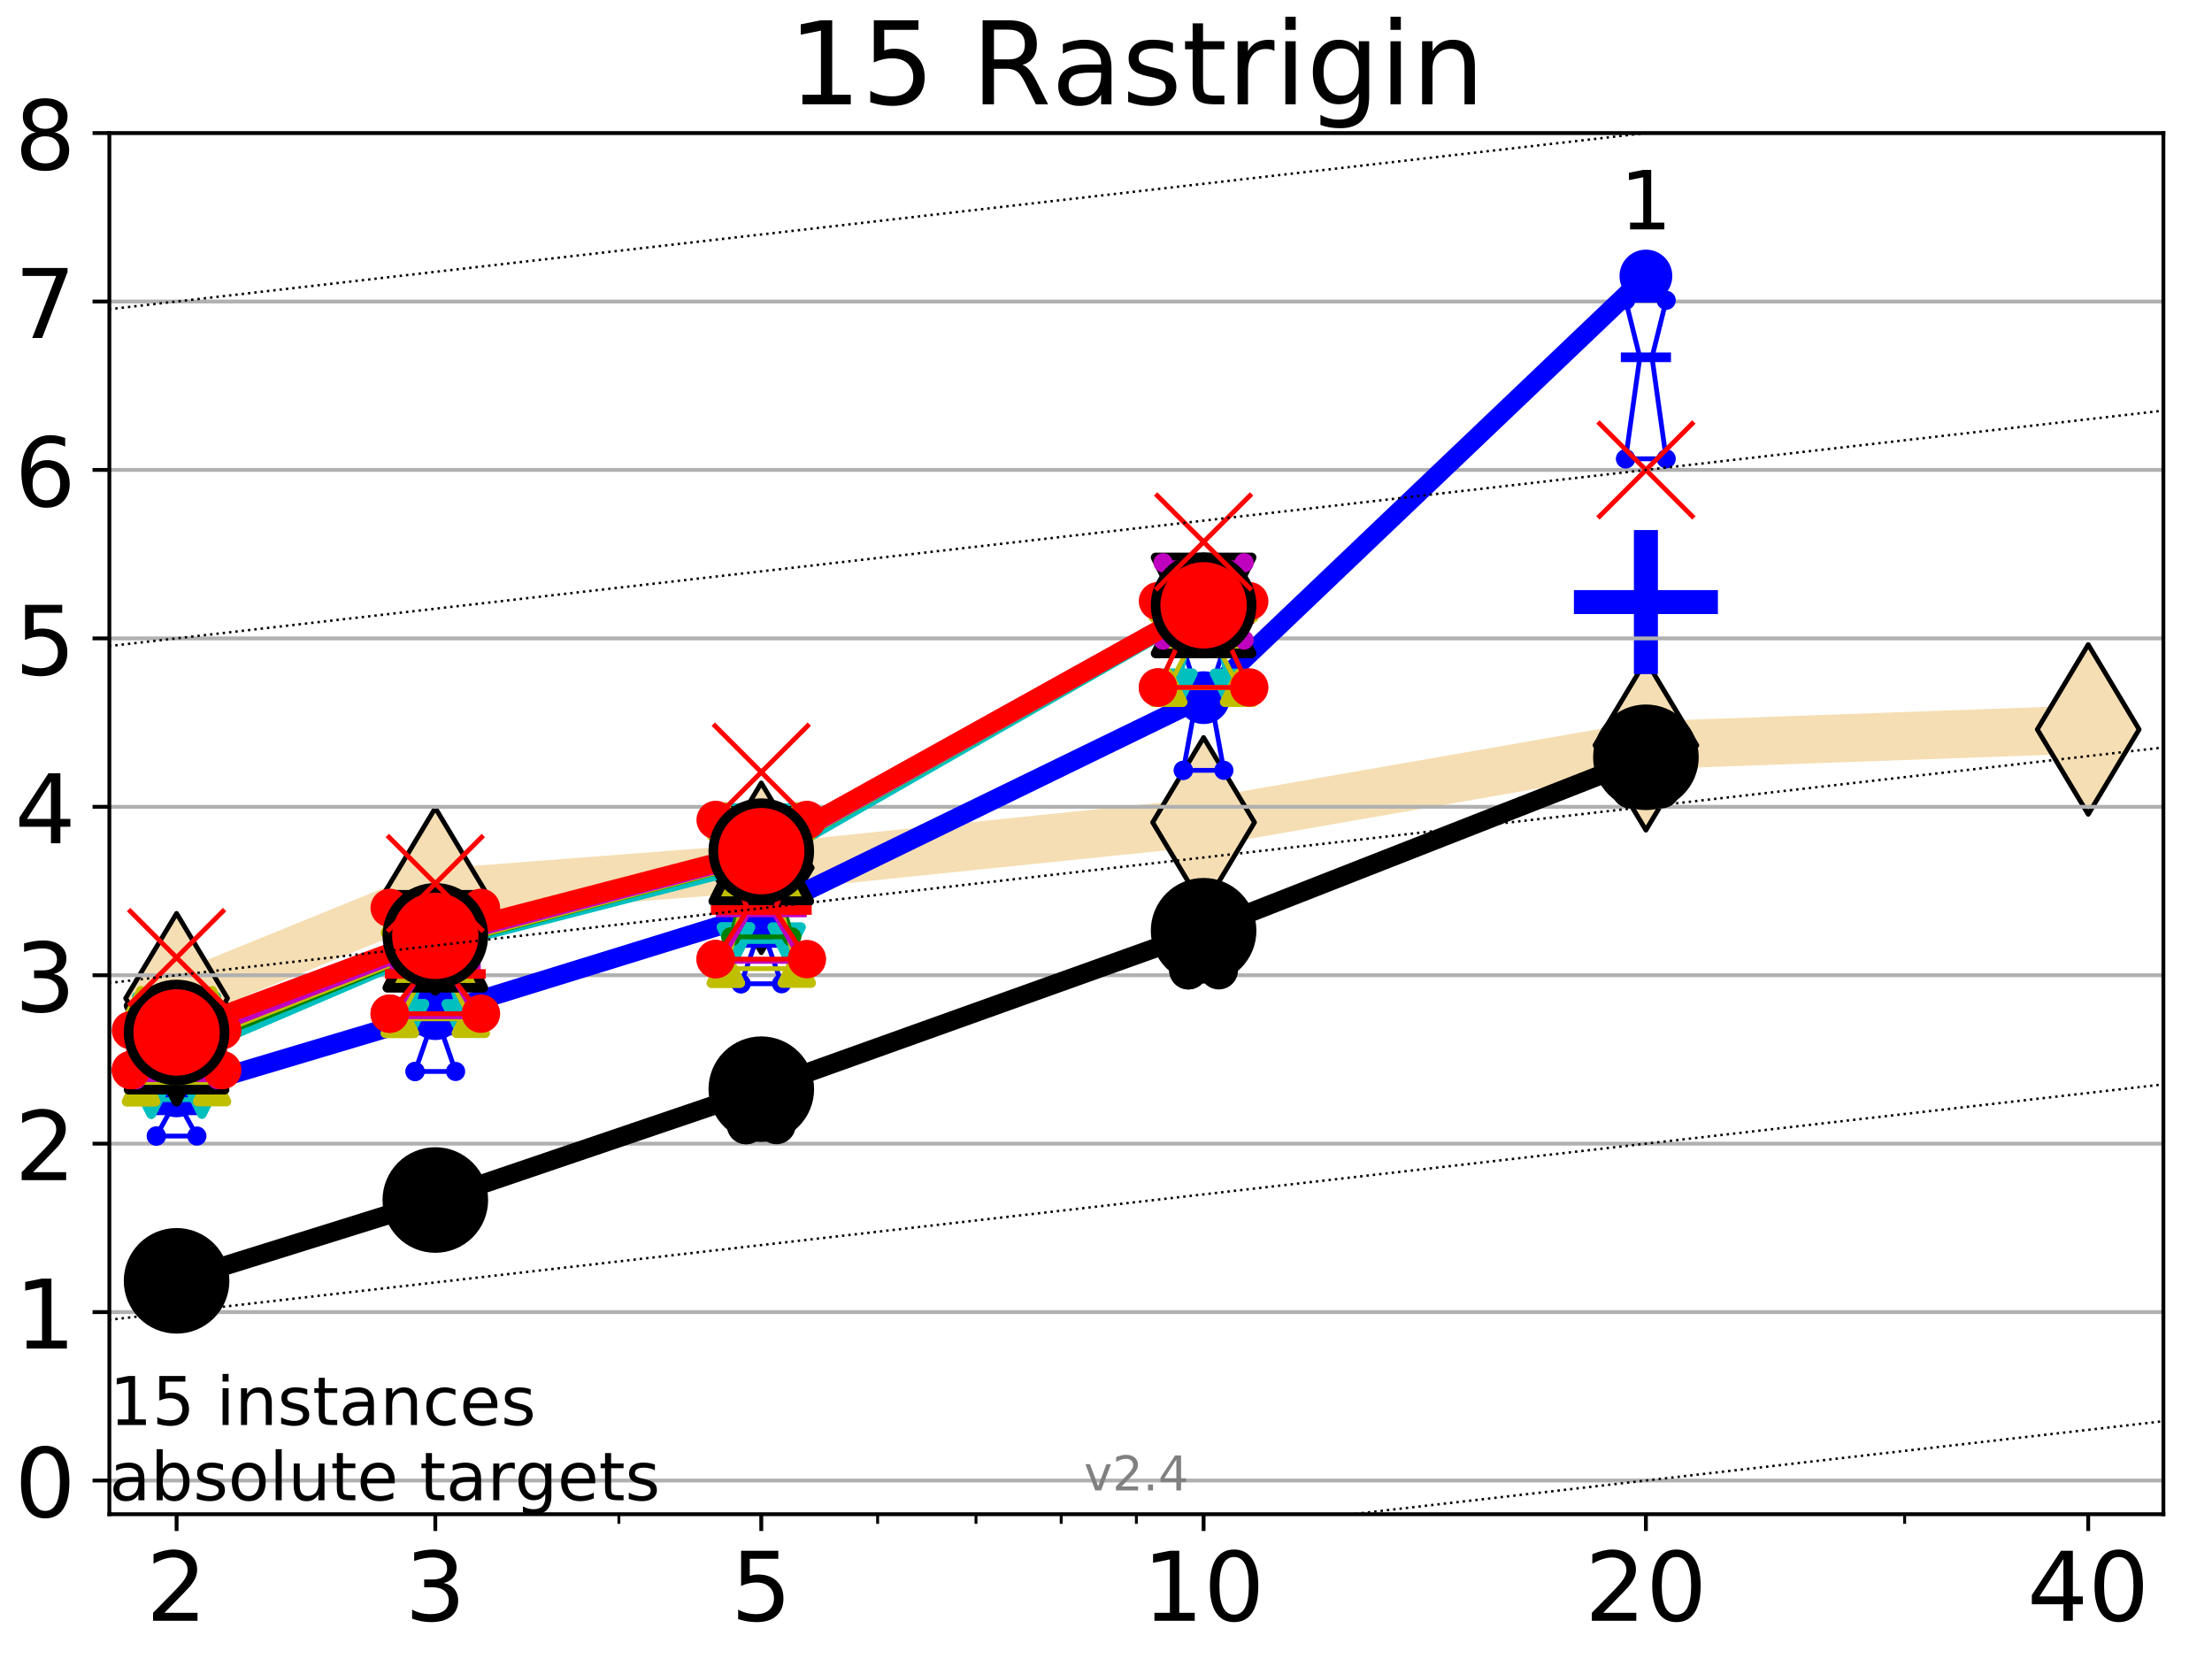 <?xml version="1.0" encoding="utf-8" standalone="no"?>
<!DOCTYPE svg PUBLIC "-//W3C//DTD SVG 1.1//EN"
  "http://www.w3.org/Graphics/SVG/1.1/DTD/svg11.dtd">
<!-- Created with matplotlib (http://matplotlib.org/) -->
<svg height="345.6pt" version="1.1" viewBox="0 0 460.8 345.6" width="460.8pt" xmlns="http://www.w3.org/2000/svg" xmlns:xlink="http://www.w3.org/1999/xlink">
 <defs>
  <style type="text/css">
*{stroke-linecap:butt;stroke-linejoin:round;}
  </style>
 </defs>
 <g id="figure_1">
  <g id="patch_1">
   <path d="M 0 345.6 
L 460.8 345.6 
L 460.8 0 
L 0 0 
z
" style="fill:#ffffff;"/>
  </g>
  <g id="axes_1">
   <g id="patch_2">
    <path d="M 22.78 315.44 
L 450.672 315.44 
L 450.672 27.72 
L 22.78 27.72 
z
" style="fill:#ffffff;"/>
   </g>
   <g id="line2d_1">
    <path clip-path="url(#p12ca5d42e5)" d="M 36.786 207.955 
L 90.685 185.997 
L 158.59 180.782 
L 250.732 171.32 
L 342.873 155.252 
L 435.015 151.953 
" style="fill:none;stroke:#f5deb3;stroke-linecap:square;stroke-width:10;"/>
    <defs>
     <path d="M -0 17.678 
L 10.607 0 
L 0 -17.678 
L -10.607 -0 
z
" id="mc163098491" style="stroke:#000000;stroke-linejoin:miter;"/>
    </defs>
    <g clip-path="url(#p12ca5d42e5)">
     <use style="fill:#f5deb3;stroke:#000000;stroke-linejoin:miter;" x="36.786" xlink:href="#mc163098491" y="207.955"/>
     <use style="fill:#f5deb3;stroke:#000000;stroke-linejoin:miter;" x="90.685" xlink:href="#mc163098491" y="185.997"/>
     <use style="fill:#f5deb3;stroke:#000000;stroke-linejoin:miter;" x="158.59" xlink:href="#mc163098491" y="180.782"/>
     <use style="fill:#f5deb3;stroke:#000000;stroke-linejoin:miter;" x="250.732" xlink:href="#mc163098491" y="171.32"/>
     <use style="fill:#f5deb3;stroke:#000000;stroke-linejoin:miter;" x="342.873" xlink:href="#mc163098491" y="155.252"/>
     <use style="fill:#f5deb3;stroke:#000000;stroke-linejoin:miter;" x="435.015" xlink:href="#mc163098491" y="151.953"/>
    </g>
   </g>
   <g id="line2d_2">
    <defs>
     <path d="M -15 0 
L 15 0 
M 0 15 
L 0 -15 
" id="m2bbcf2ab17" style="stroke:#0000ff;stroke-width:5;"/>
    </defs>
    <g clip-path="url(#p12ca5d42e5)">
     <use style="fill:#0000ff;stroke:#0000ff;stroke-width:5;" x="342.873" xlink:href="#m2bbcf2ab17" y="125.424"/>
    </g>
   </g>
   <g id="matplotlib.axis_1">
    <g id="xtick_1">
     <g id="line2d_3">
      <defs>
       <path d="M 0 0 
L 0 3.5 
" id="m5fed010c5d" style="stroke:#000000;stroke-width:0.8;"/>
      </defs>
      <g>
       <use style="stroke:#000000;stroke-width:0.8;" x="36.786" xlink:href="#m5fed010c5d" y="315.44"/>
      </g>
     </g>
     <g id="text_1">
      <!-- 2 -->
      <defs>
       <path d="M 19.188 8.297 
L 53.609 8.297 
L 53.609 0 
L 7.328 0 
L 7.328 8.297 
Q 12.938 14.109 22.625 23.891 
Q 32.328 33.688 34.812 36.531 
Q 39.547 41.844 41.422 45.531 
Q 43.312 49.219 43.312 52.781 
Q 43.312 58.594 39.234 62.25 
Q 35.156 65.922 28.609 65.922 
Q 23.969 65.922 18.812 64.312 
Q 13.672 62.703 7.812 59.422 
L 7.812 69.391 
Q 13.766 71.781 18.938 73 
Q 24.125 74.219 28.422 74.219 
Q 39.75 74.219 46.484 68.547 
Q 53.219 62.891 53.219 53.422 
Q 53.219 48.922 51.531 44.891 
Q 49.859 40.875 45.406 35.406 
Q 44.188 33.984 37.641 27.219 
Q 31.109 20.453 19.188 8.297 
z
" id="DejaVuSans-32"/>
      </defs>
      <g transform="translate(30.423 337.637)scale(0.2 -0.2)">
       <use xlink:href="#DejaVuSans-32"/>
      </g>
     </g>
    </g>
    <g id="xtick_2">
     <g id="line2d_4">
      <g>
       <use style="stroke:#000000;stroke-width:0.8;" x="90.685" xlink:href="#m5fed010c5d" y="315.44"/>
      </g>
     </g>
     <g id="text_2">
      <!-- 3 -->
      <defs>
       <path d="M 40.578 39.312 
Q 47.656 37.797 51.625 33 
Q 55.609 28.219 55.609 21.188 
Q 55.609 10.406 48.188 4.484 
Q 40.766 -1.422 27.094 -1.422 
Q 22.516 -1.422 17.656 -0.516 
Q 12.797 0.391 7.625 2.203 
L 7.625 11.719 
Q 11.719 9.328 16.594 8.109 
Q 21.484 6.891 26.812 6.891 
Q 36.078 6.891 40.938 10.547 
Q 45.797 14.203 45.797 21.188 
Q 45.797 27.641 41.281 31.266 
Q 36.766 34.906 28.719 34.906 
L 20.219 34.906 
L 20.219 43.016 
L 29.109 43.016 
Q 36.375 43.016 40.234 45.922 
Q 44.094 48.828 44.094 54.297 
Q 44.094 59.906 40.109 62.906 
Q 36.141 65.922 28.719 65.922 
Q 24.656 65.922 20.016 65.031 
Q 15.375 64.156 9.812 62.312 
L 9.812 71.094 
Q 15.438 72.656 20.344 73.438 
Q 25.25 74.219 29.594 74.219 
Q 40.828 74.219 47.359 69.109 
Q 53.906 64.016 53.906 55.328 
Q 53.906 49.266 50.438 45.094 
Q 46.969 40.922 40.578 39.312 
z
" id="DejaVuSans-33"/>
      </defs>
      <g transform="translate(84.323 337.637)scale(0.2 -0.2)">
       <use xlink:href="#DejaVuSans-33"/>
      </g>
     </g>
    </g>
    <g id="xtick_3">
     <g id="line2d_5">
      <g>
       <use style="stroke:#000000;stroke-width:0.8;" x="158.59" xlink:href="#m5fed010c5d" y="315.44"/>
      </g>
     </g>
     <g id="text_3">
      <!-- 5 -->
      <defs>
       <path d="M 10.797 72.906 
L 49.516 72.906 
L 49.516 64.594 
L 19.828 64.594 
L 19.828 46.734 
Q 21.969 47.469 24.109 47.828 
Q 26.266 48.188 28.422 48.188 
Q 40.625 48.188 47.75 41.5 
Q 54.891 34.812 54.891 23.391 
Q 54.891 11.625 47.562 5.094 
Q 40.234 -1.422 26.906 -1.422 
Q 22.312 -1.422 17.547 -0.641 
Q 12.797 0.141 7.719 1.703 
L 7.719 11.625 
Q 12.109 9.234 16.797 8.062 
Q 21.484 6.891 26.703 6.891 
Q 35.156 6.891 40.078 11.328 
Q 45.016 15.766 45.016 23.391 
Q 45.016 31 40.078 35.438 
Q 35.156 39.891 26.703 39.891 
Q 22.75 39.891 18.812 39.016 
Q 14.891 38.141 10.797 36.281 
z
" id="DejaVuSans-35"/>
      </defs>
      <g transform="translate(152.228 337.637)scale(0.2 -0.2)">
       <use xlink:href="#DejaVuSans-35"/>
      </g>
     </g>
    </g>
    <g id="xtick_4">
     <g id="line2d_6">
      <g>
       <use style="stroke:#000000;stroke-width:0.8;" x="250.732" xlink:href="#m5fed010c5d" y="315.44"/>
      </g>
     </g>
     <g id="text_4">
      <!-- 10 -->
      <defs>
       <path d="M 12.406 8.297 
L 28.516 8.297 
L 28.516 63.922 
L 10.984 60.406 
L 10.984 69.391 
L 28.422 72.906 
L 38.281 72.906 
L 38.281 8.297 
L 54.391 8.297 
L 54.391 0 
L 12.406 0 
z
" id="DejaVuSans-31"/>
       <path d="M 31.781 66.406 
Q 24.172 66.406 20.328 58.906 
Q 16.5 51.422 16.5 36.375 
Q 16.5 21.391 20.328 13.891 
Q 24.172 6.391 31.781 6.391 
Q 39.453 6.391 43.281 13.891 
Q 47.125 21.391 47.125 36.375 
Q 47.125 51.422 43.281 58.906 
Q 39.453 66.406 31.781 66.406 
z
M 31.781 74.219 
Q 44.047 74.219 50.516 64.516 
Q 56.984 54.828 56.984 36.375 
Q 56.984 17.969 50.516 8.266 
Q 44.047 -1.422 31.781 -1.422 
Q 19.531 -1.422 13.062 8.266 
Q 6.594 17.969 6.594 36.375 
Q 6.594 54.828 13.062 64.516 
Q 19.531 74.219 31.781 74.219 
z
" id="DejaVuSans-30"/>
      </defs>
      <g transform="translate(238.007 337.637)scale(0.2 -0.2)">
       <use xlink:href="#DejaVuSans-31"/>
       <use x="63.623" xlink:href="#DejaVuSans-30"/>
      </g>
     </g>
    </g>
    <g id="xtick_5">
     <g id="line2d_7">
      <g>
       <use style="stroke:#000000;stroke-width:0.8;" x="342.873" xlink:href="#m5fed010c5d" y="315.44"/>
      </g>
     </g>
     <g id="text_5">
      <!-- 20 -->
      <g transform="translate(330.148 337.637)scale(0.2 -0.2)">
       <use xlink:href="#DejaVuSans-32"/>
       <use x="63.623" xlink:href="#DejaVuSans-30"/>
      </g>
     </g>
    </g>
    <g id="xtick_6">
     <g id="line2d_8">
      <g>
       <use style="stroke:#000000;stroke-width:0.8;" x="435.015" xlink:href="#m5fed010c5d" y="315.44"/>
      </g>
     </g>
     <g id="text_6">
      <!-- 40 -->
      <defs>
       <path d="M 37.797 64.312 
L 12.891 25.391 
L 37.797 25.391 
z
M 35.203 72.906 
L 47.609 72.906 
L 47.609 25.391 
L 58.016 25.391 
L 58.016 17.188 
L 47.609 17.188 
L 47.609 0 
L 37.797 0 
L 37.797 17.188 
L 4.891 17.188 
L 4.891 26.703 
z
" id="DejaVuSans-34"/>
      </defs>
      <g transform="translate(422.29 337.637)scale(0.2 -0.2)">
       <use xlink:href="#DejaVuSans-34"/>
       <use x="63.623" xlink:href="#DejaVuSans-30"/>
      </g>
     </g>
    </g>
    <g id="xtick_7">
     <g id="line2d_9">
      <defs>
       <path d="M 0 0 
L 0 2 
" id="m304030e19c" style="stroke:#000000;stroke-width:0.6;"/>
      </defs>
      <g>
       <use style="stroke:#000000;stroke-width:0.6;" x="36.786" xlink:href="#m304030e19c" y="315.44"/>
      </g>
     </g>
    </g>
    <g id="xtick_8">
     <g id="line2d_10">
      <g>
       <use style="stroke:#000000;stroke-width:0.6;" x="90.685" xlink:href="#m304030e19c" y="315.44"/>
      </g>
     </g>
    </g>
    <g id="xtick_9">
     <g id="line2d_11">
      <g>
       <use style="stroke:#000000;stroke-width:0.6;" x="128.927" xlink:href="#m304030e19c" y="315.44"/>
      </g>
     </g>
    </g>
    <g id="xtick_10">
     <g id="line2d_12">
      <g>
       <use style="stroke:#000000;stroke-width:0.6;" x="158.59" xlink:href="#m304030e19c" y="315.44"/>
      </g>
     </g>
    </g>
    <g id="xtick_11">
     <g id="line2d_13">
      <g>
       <use style="stroke:#000000;stroke-width:0.6;" x="182.827" xlink:href="#m304030e19c" y="315.44"/>
      </g>
     </g>
    </g>
    <g id="xtick_12">
     <g id="line2d_14">
      <g>
       <use style="stroke:#000000;stroke-width:0.6;" x="203.318" xlink:href="#m304030e19c" y="315.44"/>
      </g>
     </g>
    </g>
    <g id="xtick_13">
     <g id="line2d_15">
      <g>
       <use style="stroke:#000000;stroke-width:0.6;" x="221.069" xlink:href="#m304030e19c" y="315.44"/>
      </g>
     </g>
    </g>
    <g id="xtick_14">
     <g id="line2d_16">
      <g>
       <use style="stroke:#000000;stroke-width:0.6;" x="236.726" xlink:href="#m304030e19c" y="315.44"/>
      </g>
     </g>
    </g>
    <g id="xtick_15">
     <g id="line2d_17">
      <g>
       <use style="stroke:#000000;stroke-width:0.6;" x="342.873" xlink:href="#m304030e19c" y="315.44"/>
      </g>
     </g>
    </g>
    <g id="xtick_16">
     <g id="line2d_18">
      <g>
       <use style="stroke:#000000;stroke-width:0.6;" x="396.773" xlink:href="#m304030e19c" y="315.44"/>
      </g>
     </g>
    </g>
    <g id="xtick_17">
     <g id="line2d_19">
      <g>
       <use style="stroke:#000000;stroke-width:0.6;" x="435.015" xlink:href="#m304030e19c" y="315.44"/>
      </g>
     </g>
    </g>
   </g>
   <g id="matplotlib.axis_2">
    <g id="ytick_1">
     <g id="line2d_20">
      <path clip-path="url(#p12ca5d42e5)" d="M 22.78 308.422 
L 450.672 308.422 
" style="fill:none;stroke:#b0b0b0;stroke-linecap:square;stroke-width:0.8;"/>
     </g>
     <g id="line2d_21">
      <defs>
       <path d="M 0 0 
L -3.5 0 
" id="mcfb15cc328" style="stroke:#000000;stroke-width:0.8;"/>
      </defs>
      <g>
       <use style="stroke:#000000;stroke-width:0.8;" x="22.78" xlink:href="#mcfb15cc328" y="308.422"/>
      </g>
     </g>
     <g id="text_7">
      <!-- 0 -->
      <g transform="translate(3.055 316.021)scale(0.2 -0.2)">
       <use xlink:href="#DejaVuSans-30"/>
      </g>
     </g>
    </g>
    <g id="ytick_2">
     <g id="line2d_22">
      <path clip-path="url(#p12ca5d42e5)" d="M 22.78 273.335 
L 450.672 273.335 
" style="fill:none;stroke:#b0b0b0;stroke-linecap:square;stroke-width:0.8;"/>
     </g>
     <g id="line2d_23">
      <g>
       <use style="stroke:#000000;stroke-width:0.8;" x="22.78" xlink:href="#mcfb15cc328" y="273.335"/>
      </g>
     </g>
     <g id="text_8">
      <!-- 1 -->
      <g transform="translate(3.055 280.933)scale(0.2 -0.2)">
       <use xlink:href="#DejaVuSans-31"/>
      </g>
     </g>
    </g>
    <g id="ytick_3">
     <g id="line2d_24">
      <path clip-path="url(#p12ca5d42e5)" d="M 22.78 238.247 
L 450.672 238.247 
" style="fill:none;stroke:#b0b0b0;stroke-linecap:square;stroke-width:0.8;"/>
     </g>
     <g id="line2d_25">
      <g>
       <use style="stroke:#000000;stroke-width:0.8;" x="22.78" xlink:href="#mcfb15cc328" y="238.247"/>
      </g>
     </g>
     <g id="text_9">
      <!-- 2 -->
      <g transform="translate(3.055 245.845)scale(0.2 -0.2)">
       <use xlink:href="#DejaVuSans-32"/>
      </g>
     </g>
    </g>
    <g id="ytick_4">
     <g id="line2d_26">
      <path clip-path="url(#p12ca5d42e5)" d="M 22.78 203.159 
L 450.672 203.159 
" style="fill:none;stroke:#b0b0b0;stroke-linecap:square;stroke-width:0.8;"/>
     </g>
     <g id="line2d_27">
      <g>
       <use style="stroke:#000000;stroke-width:0.8;" x="22.78" xlink:href="#mcfb15cc328" y="203.159"/>
      </g>
     </g>
     <g id="text_10">
      <!-- 3 -->
      <g transform="translate(3.055 210.757)scale(0.2 -0.2)">
       <use xlink:href="#DejaVuSans-33"/>
      </g>
     </g>
    </g>
    <g id="ytick_5">
     <g id="line2d_28">
      <path clip-path="url(#p12ca5d42e5)" d="M 22.78 168.071 
L 450.672 168.071 
" style="fill:none;stroke:#b0b0b0;stroke-linecap:square;stroke-width:0.8;"/>
     </g>
     <g id="line2d_29">
      <g>
       <use style="stroke:#000000;stroke-width:0.8;" x="22.78" xlink:href="#mcfb15cc328" y="168.071"/>
      </g>
     </g>
     <g id="text_11">
      <!-- 4 -->
      <g transform="translate(3.055 175.67)scale(0.2 -0.2)">
       <use xlink:href="#DejaVuSans-34"/>
      </g>
     </g>
    </g>
    <g id="ytick_6">
     <g id="line2d_30">
      <path clip-path="url(#p12ca5d42e5)" d="M 22.78 132.983 
L 450.672 132.983 
" style="fill:none;stroke:#b0b0b0;stroke-linecap:square;stroke-width:0.8;"/>
     </g>
     <g id="line2d_31">
      <g>
       <use style="stroke:#000000;stroke-width:0.8;" x="22.78" xlink:href="#mcfb15cc328" y="132.983"/>
      </g>
     </g>
     <g id="text_12">
      <!-- 5 -->
      <g transform="translate(3.055 140.582)scale(0.2 -0.2)">
       <use xlink:href="#DejaVuSans-35"/>
      </g>
     </g>
    </g>
    <g id="ytick_7">
     <g id="line2d_32">
      <path clip-path="url(#p12ca5d42e5)" d="M 22.78 97.896 
L 450.672 97.896 
" style="fill:none;stroke:#b0b0b0;stroke-linecap:square;stroke-width:0.8;"/>
     </g>
     <g id="line2d_33">
      <g>
       <use style="stroke:#000000;stroke-width:0.8;" x="22.78" xlink:href="#mcfb15cc328" y="97.896"/>
      </g>
     </g>
     <g id="text_13">
      <!-- 6 -->
      <defs>
       <path d="M 33.016 40.375 
Q 26.375 40.375 22.484 35.828 
Q 18.609 31.297 18.609 23.391 
Q 18.609 15.531 22.484 10.953 
Q 26.375 6.391 33.016 6.391 
Q 39.656 6.391 43.531 10.953 
Q 47.406 15.531 47.406 23.391 
Q 47.406 31.297 43.531 35.828 
Q 39.656 40.375 33.016 40.375 
z
M 52.594 71.297 
L 52.594 62.312 
Q 48.875 64.062 45.094 64.984 
Q 41.312 65.922 37.594 65.922 
Q 27.828 65.922 22.672 59.328 
Q 17.531 52.734 16.797 39.406 
Q 19.672 43.656 24.016 45.922 
Q 28.375 48.188 33.594 48.188 
Q 44.578 48.188 50.953 41.516 
Q 57.328 34.859 57.328 23.391 
Q 57.328 12.156 50.688 5.359 
Q 44.047 -1.422 33.016 -1.422 
Q 20.359 -1.422 13.672 8.266 
Q 6.984 17.969 6.984 36.375 
Q 6.984 53.656 15.188 63.938 
Q 23.391 74.219 37.203 74.219 
Q 40.922 74.219 44.703 73.484 
Q 48.484 72.75 52.594 71.297 
z
" id="DejaVuSans-36"/>
      </defs>
      <g transform="translate(3.055 105.494)scale(0.2 -0.2)">
       <use xlink:href="#DejaVuSans-36"/>
      </g>
     </g>
    </g>
    <g id="ytick_8">
     <g id="line2d_34">
      <path clip-path="url(#p12ca5d42e5)" d="M 22.78 62.808 
L 450.672 62.808 
" style="fill:none;stroke:#b0b0b0;stroke-linecap:square;stroke-width:0.8;"/>
     </g>
     <g id="line2d_35">
      <g>
       <use style="stroke:#000000;stroke-width:0.8;" x="22.78" xlink:href="#mcfb15cc328" y="62.808"/>
      </g>
     </g>
     <g id="text_14">
      <!-- 7 -->
      <defs>
       <path d="M 8.203 72.906 
L 55.078 72.906 
L 55.078 68.703 
L 28.609 0 
L 18.312 0 
L 43.219 64.594 
L 8.203 64.594 
z
" id="DejaVuSans-37"/>
      </defs>
      <g transform="translate(3.055 70.406)scale(0.2 -0.2)">
       <use xlink:href="#DejaVuSans-37"/>
      </g>
     </g>
    </g>
    <g id="ytick_9">
     <g id="line2d_36">
      <path clip-path="url(#p12ca5d42e5)" d="M 22.78 27.72 
L 450.672 27.72 
" style="fill:none;stroke:#b0b0b0;stroke-linecap:square;stroke-width:0.8;"/>
     </g>
     <g id="line2d_37">
      <g>
       <use style="stroke:#000000;stroke-width:0.8;" x="22.78" xlink:href="#mcfb15cc328" y="27.72"/>
      </g>
     </g>
     <g id="text_15">
      <!-- 8 -->
      <defs>
       <path d="M 31.781 34.625 
Q 24.75 34.625 20.719 30.859 
Q 16.703 27.094 16.703 20.516 
Q 16.703 13.922 20.719 10.156 
Q 24.75 6.391 31.781 6.391 
Q 38.812 6.391 42.859 10.172 
Q 46.922 13.969 46.922 20.516 
Q 46.922 27.094 42.891 30.859 
Q 38.875 34.625 31.781 34.625 
z
M 21.922 38.812 
Q 15.578 40.375 12.031 44.719 
Q 8.5 49.078 8.5 55.328 
Q 8.5 64.062 14.719 69.141 
Q 20.953 74.219 31.781 74.219 
Q 42.672 74.219 48.875 69.141 
Q 55.078 64.062 55.078 55.328 
Q 55.078 49.078 51.531 44.719 
Q 48 40.375 41.703 38.812 
Q 48.828 37.156 52.797 32.312 
Q 56.781 27.484 56.781 20.516 
Q 56.781 9.906 50.312 4.234 
Q 43.844 -1.422 31.781 -1.422 
Q 19.734 -1.422 13.25 4.234 
Q 6.781 9.906 6.781 20.516 
Q 6.781 27.484 10.781 32.312 
Q 14.797 37.156 21.922 38.812 
z
M 18.312 54.391 
Q 18.312 48.734 21.844 45.562 
Q 25.391 42.391 31.781 42.391 
Q 38.141 42.391 41.719 45.562 
Q 45.312 48.734 45.312 54.391 
Q 45.312 60.062 41.719 63.234 
Q 38.141 66.406 31.781 66.406 
Q 25.391 66.406 21.844 63.234 
Q 18.312 60.062 18.312 54.391 
z
" id="DejaVuSans-38"/>
      </defs>
      <g transform="translate(3.055 35.318)scale(0.2 -0.2)">
       <use xlink:href="#DejaVuSans-38"/>
      </g>
     </g>
    </g>
   </g>
   <g id="line2d_38">
    <path clip-path="url(#p12ca5d42e5)" d="M 33.618 272.591 
L 35.836 265.936 
L 33.618 262.396 
L 39.953 262.396 
L 37.736 265.936 
L 39.953 272.591 
L 33.618 272.591 
" style="fill:none;stroke:#000000;stroke-linecap:square;"/>
   </g>
   <g id="line2d_39">
    <path clip-path="url(#p12ca5d42e5)" d="M 33.618 272.591 
L 39.953 272.591 
L 39.953 262.396 
L 33.618 262.396 
L 33.618 272.591 
" style="fill:none;"/>
    <defs>
     <path d="M 0 3 
C 0.796 3 1.559 2.684 2.121 2.121 
C 2.684 1.559 3 0.796 3 0 
C 3 -0.796 2.684 -1.559 2.121 -2.121 
C 1.559 -2.684 0.796 -3 0 -3 
C -0.796 -3 -1.559 -2.684 -2.121 -2.121 
C -2.684 -1.559 -3 -0.796 -3 0 
C -3 0.796 -2.684 1.559 -2.121 2.121 
C -1.559 2.684 -0.796 3 0 3 
z
" id="m97053ece65" style="stroke:#000000;stroke-width:2;"/>
    </defs>
    <g clip-path="url(#p12ca5d42e5)">
     <use style="stroke:#000000;stroke-width:2;" x="33.618" xlink:href="#m97053ece65" y="272.591"/>
     <use style="stroke:#000000;stroke-width:2;" x="39.953" xlink:href="#m97053ece65" y="272.591"/>
     <use style="stroke:#000000;stroke-width:2;" x="39.953" xlink:href="#m97053ece65" y="262.396"/>
     <use style="stroke:#000000;stroke-width:2;" x="33.618" xlink:href="#m97053ece65" y="262.396"/>
     <use style="stroke:#000000;stroke-width:2;" x="33.618" xlink:href="#m97053ece65" y="272.591"/>
    </g>
   </g>
   <g id="line2d_40">
    <path clip-path="url(#p12ca5d42e5)" d="M 33.618 265.936 
L 39.953 265.936 
" style="fill:none;stroke:#000000;stroke-linecap:square;stroke-width:2;"/>
   </g>
   <g id="line2d_41">
    <path clip-path="url(#p12ca5d42e5)" d="M 87.518 255.141 
L 89.735 252.991 
L 87.518 251.833 
L 93.853 251.833 
L 91.635 252.991 
L 93.853 255.141 
L 87.518 255.141 
" style="fill:none;stroke:#000000;stroke-linecap:square;"/>
   </g>
   <g id="line2d_42">
    <path clip-path="url(#p12ca5d42e5)" d="M 87.518 255.141 
L 93.853 255.141 
L 93.853 251.833 
L 87.518 251.833 
L 87.518 255.141 
" style="fill:none;"/>
    <g clip-path="url(#p12ca5d42e5)">
     <use style="stroke:#000000;stroke-width:2;" x="87.518" xlink:href="#m97053ece65" y="255.141"/>
     <use style="stroke:#000000;stroke-width:2;" x="93.853" xlink:href="#m97053ece65" y="255.141"/>
     <use style="stroke:#000000;stroke-width:2;" x="93.853" xlink:href="#m97053ece65" y="251.833"/>
     <use style="stroke:#000000;stroke-width:2;" x="87.518" xlink:href="#m97053ece65" y="251.833"/>
     <use style="stroke:#000000;stroke-width:2;" x="87.518" xlink:href="#m97053ece65" y="255.141"/>
    </g>
   </g>
   <g id="line2d_43">
    <path clip-path="url(#p12ca5d42e5)" d="M 87.518 252.991 
L 93.853 252.991 
" style="fill:none;stroke:#000000;stroke-linecap:square;stroke-width:2;"/>
   </g>
   <g id="line2d_44">
    <path clip-path="url(#p12ca5d42e5)" d="M 155.423 234.366 
L 157.64 229.529 
L 155.423 222.732 
L 161.758 222.732 
L 159.541 229.529 
L 161.758 234.366 
L 155.423 234.366 
" style="fill:none;stroke:#000000;stroke-linecap:square;"/>
   </g>
   <g id="line2d_45">
    <path clip-path="url(#p12ca5d42e5)" d="M 155.423 234.366 
L 161.758 234.366 
L 161.758 222.732 
L 155.423 222.732 
L 155.423 234.366 
" style="fill:none;"/>
    <g clip-path="url(#p12ca5d42e5)">
     <use style="stroke:#000000;stroke-width:2;" x="155.423" xlink:href="#m97053ece65" y="234.366"/>
     <use style="stroke:#000000;stroke-width:2;" x="161.758" xlink:href="#m97053ece65" y="234.366"/>
     <use style="stroke:#000000;stroke-width:2;" x="161.758" xlink:href="#m97053ece65" y="222.732"/>
     <use style="stroke:#000000;stroke-width:2;" x="155.423" xlink:href="#m97053ece65" y="222.732"/>
     <use style="stroke:#000000;stroke-width:2;" x="155.423" xlink:href="#m97053ece65" y="234.366"/>
    </g>
   </g>
   <g id="line2d_46">
    <path clip-path="url(#p12ca5d42e5)" d="M 155.423 229.529 
L 161.758 229.529 
" style="fill:none;stroke:#000000;stroke-linecap:square;stroke-width:2;"/>
   </g>
   <g id="line2d_47">
    <path clip-path="url(#p12ca5d42e5)" d="M 247.564 202.119 
L 249.782 200.585 
L 247.564 193.964 
L 253.899 193.964 
L 251.682 200.585 
L 253.899 202.119 
L 247.564 202.119 
" style="fill:none;stroke:#000000;stroke-linecap:square;"/>
   </g>
   <g id="line2d_48">
    <path clip-path="url(#p12ca5d42e5)" d="M 247.564 202.119 
L 253.899 202.119 
L 253.899 193.964 
L 247.564 193.964 
L 247.564 202.119 
" style="fill:none;"/>
    <g clip-path="url(#p12ca5d42e5)">
     <use style="stroke:#000000;stroke-width:2;" x="247.564" xlink:href="#m97053ece65" y="202.119"/>
     <use style="stroke:#000000;stroke-width:2;" x="253.899" xlink:href="#m97053ece65" y="202.119"/>
     <use style="stroke:#000000;stroke-width:2;" x="253.899" xlink:href="#m97053ece65" y="193.964"/>
     <use style="stroke:#000000;stroke-width:2;" x="247.564" xlink:href="#m97053ece65" y="193.964"/>
     <use style="stroke:#000000;stroke-width:2;" x="247.564" xlink:href="#m97053ece65" y="202.119"/>
    </g>
   </g>
   <g id="line2d_49">
    <path clip-path="url(#p12ca5d42e5)" d="M 247.564 200.585 
L 253.899 200.585 
" style="fill:none;stroke:#000000;stroke-linecap:square;stroke-width:2;"/>
   </g>
   <g id="line2d_50">
    <path clip-path="url(#p12ca5d42e5)" d="M 339.706 164.412 
L 341.923 163.112 
L 339.706 153.942 
L 346.041 153.942 
L 343.824 163.112 
L 346.041 164.412 
L 339.706 164.412 
" style="fill:none;stroke:#000000;stroke-linecap:square;"/>
   </g>
   <g id="line2d_51">
    <path clip-path="url(#p12ca5d42e5)" d="M 339.706 164.412 
L 346.041 164.412 
L 346.041 153.942 
L 339.706 153.942 
L 339.706 164.412 
" style="fill:none;"/>
    <g clip-path="url(#p12ca5d42e5)">
     <use style="stroke:#000000;stroke-width:2;" x="339.706" xlink:href="#m97053ece65" y="164.412"/>
     <use style="stroke:#000000;stroke-width:2;" x="346.041" xlink:href="#m97053ece65" y="164.412"/>
     <use style="stroke:#000000;stroke-width:2;" x="346.041" xlink:href="#m97053ece65" y="153.942"/>
     <use style="stroke:#000000;stroke-width:2;" x="339.706" xlink:href="#m97053ece65" y="153.942"/>
     <use style="stroke:#000000;stroke-width:2;" x="339.706" xlink:href="#m97053ece65" y="164.412"/>
    </g>
   </g>
   <g id="line2d_52">
    <path clip-path="url(#p12ca5d42e5)" d="M 339.706 163.112 
L 346.041 163.112 
" style="fill:none;stroke:#000000;stroke-linecap:square;stroke-width:2;"/>
   </g>
   <g id="line2d_53">
    <path clip-path="url(#p12ca5d42e5)" d="M 36.786 266.821 
L 90.685 249.985 
" style="fill:none;stroke:#000000;stroke-linecap:square;stroke-width:4;"/>
   </g>
   <g id="line2d_54">
    <path clip-path="url(#p12ca5d42e5)" d="M 90.685 249.985 
L 158.59 226.9 
" style="fill:none;stroke:#000000;stroke-linecap:square;stroke-width:4;"/>
   </g>
   <g id="line2d_55">
    <path clip-path="url(#p12ca5d42e5)" d="M 158.59 226.9 
L 250.732 193.892 
" style="fill:none;stroke:#000000;stroke-linecap:square;stroke-width:4;"/>
   </g>
   <g id="line2d_56">
    <path clip-path="url(#p12ca5d42e5)" d="M 250.732 193.892 
L 342.873 157.756 
" style="fill:none;stroke:#000000;stroke-linecap:square;stroke-width:4;"/>
   </g>
   <g id="line2d_57">
    <path clip-path="url(#p12ca5d42e5)" d="M 36.786 266.821 
L 90.685 249.985 
L 158.59 226.9 
L 250.732 193.892 
L 342.873 157.756 
" style="fill:none;"/>
    <defs>
     <path d="M 0 10 
C 2.652 10 5.196 8.946 7.071 7.071 
C 8.946 5.196 10 2.652 10 0 
C 10 -2.652 8.946 -5.196 7.071 -7.071 
C 5.196 -8.946 2.652 -10 0 -10 
C -2.652 -10 -5.196 -8.946 -7.071 -7.071 
C -8.946 -5.196 -10 -2.652 -10 0 
C -10 2.652 -8.946 5.196 -7.071 7.071 
C -5.196 8.946 -2.652 10 0 10 
z
" id="me482b244ce" style="stroke:#000000;stroke-width:2;"/>
    </defs>
    <g clip-path="url(#p12ca5d42e5)">
     <use style="stroke:#000000;stroke-width:2;" x="36.786" xlink:href="#me482b244ce" y="266.821"/>
     <use style="stroke:#000000;stroke-width:2;" x="90.685" xlink:href="#me482b244ce" y="249.985"/>
     <use style="stroke:#000000;stroke-width:2;" x="158.59" xlink:href="#me482b244ce" y="226.9"/>
     <use style="stroke:#000000;stroke-width:2;" x="250.732" xlink:href="#me482b244ce" y="193.892"/>
     <use style="stroke:#000000;stroke-width:2;" x="342.873" xlink:href="#me482b244ce" y="157.756"/>
    </g>
   </g>
   <g id="line2d_58">
    <path clip-path="url(#p12ca5d42e5)" d="M 32.563 236.657 
L 35.519 231.301 
L 32.563 223.952 
L 41.009 223.952 
L 38.053 231.301 
L 41.009 236.657 
L 32.563 236.657 
" style="fill:none;stroke:#0000ff;stroke-linecap:square;"/>
   </g>
   <g id="line2d_59">
    <path clip-path="url(#p12ca5d42e5)" d="M 32.563 236.657 
L 41.009 236.657 
L 41.009 223.952 
L 32.563 223.952 
L 32.563 236.657 
" style="fill:none;"/>
    <defs>
     <path d="M 0 1.5 
C 0.398 1.5 0.779 1.342 1.061 1.061 
C 1.342 0.779 1.5 0.398 1.5 0 
C 1.5 -0.398 1.342 -0.779 1.061 -1.061 
C 0.779 -1.342 0.398 -1.5 0 -1.5 
C -0.398 -1.5 -0.779 -1.342 -1.061 -1.061 
C -1.342 -0.779 -1.5 -0.398 -1.5 0 
C -1.5 0.398 -1.342 0.779 -1.061 1.061 
C -0.779 1.342 -0.398 1.5 0 1.5 
z
" id="m8476e8ad3c" style="stroke:#0000ff;"/>
    </defs>
    <g clip-path="url(#p12ca5d42e5)">
     <use style="fill:#0000ff;stroke:#0000ff;" x="32.563" xlink:href="#m8476e8ad3c" y="236.657"/>
     <use style="fill:#0000ff;stroke:#0000ff;" x="41.009" xlink:href="#m8476e8ad3c" y="236.657"/>
     <use style="fill:#0000ff;stroke:#0000ff;" x="41.009" xlink:href="#m8476e8ad3c" y="223.952"/>
     <use style="fill:#0000ff;stroke:#0000ff;" x="32.563" xlink:href="#m8476e8ad3c" y="223.952"/>
     <use style="fill:#0000ff;stroke:#0000ff;" x="32.563" xlink:href="#m8476e8ad3c" y="236.657"/>
    </g>
   </g>
   <g id="line2d_60">
    <path clip-path="url(#p12ca5d42e5)" d="M 32.563 231.301 
L 41.009 231.301 
" style="fill:none;stroke:#0000ff;stroke-linecap:square;stroke-width:2;"/>
   </g>
   <g id="line2d_61">
    <path clip-path="url(#p12ca5d42e5)" d="M 86.462 223.206 
L 89.418 214.686 
L 86.462 201.846 
L 94.908 201.846 
L 91.952 214.686 
L 94.908 223.206 
L 86.462 223.206 
" style="fill:none;stroke:#0000ff;stroke-linecap:square;"/>
   </g>
   <g id="line2d_62">
    <path clip-path="url(#p12ca5d42e5)" d="M 86.462 223.206 
L 94.908 223.206 
L 94.908 201.846 
L 86.462 201.846 
L 86.462 223.206 
" style="fill:none;"/>
    <g clip-path="url(#p12ca5d42e5)">
     <use style="fill:#0000ff;stroke:#0000ff;" x="86.462" xlink:href="#m8476e8ad3c" y="223.206"/>
     <use style="fill:#0000ff;stroke:#0000ff;" x="94.908" xlink:href="#m8476e8ad3c" y="223.206"/>
     <use style="fill:#0000ff;stroke:#0000ff;" x="94.908" xlink:href="#m8476e8ad3c" y="201.846"/>
     <use style="fill:#0000ff;stroke:#0000ff;" x="86.462" xlink:href="#m8476e8ad3c" y="201.846"/>
     <use style="fill:#0000ff;stroke:#0000ff;" x="86.462" xlink:href="#m8476e8ad3c" y="223.206"/>
    </g>
   </g>
   <g id="line2d_63">
    <path clip-path="url(#p12ca5d42e5)" d="M 86.462 214.686 
L 94.908 214.686 
" style="fill:none;stroke:#0000ff;stroke-linecap:square;stroke-width:2;"/>
   </g>
   <g id="line2d_64">
    <path clip-path="url(#p12ca5d42e5)" d="M 154.367 204.935 
L 157.323 196.428 
L 154.367 184.211 
L 162.814 184.211 
L 159.857 196.428 
L 162.814 204.935 
L 154.367 204.935 
" style="fill:none;stroke:#0000ff;stroke-linecap:square;"/>
   </g>
   <g id="line2d_65">
    <path clip-path="url(#p12ca5d42e5)" d="M 154.367 204.935 
L 162.814 204.935 
L 162.814 184.211 
L 154.367 184.211 
L 154.367 204.935 
" style="fill:none;"/>
    <g clip-path="url(#p12ca5d42e5)">
     <use style="fill:#0000ff;stroke:#0000ff;" x="154.367" xlink:href="#m8476e8ad3c" y="204.935"/>
     <use style="fill:#0000ff;stroke:#0000ff;" x="162.814" xlink:href="#m8476e8ad3c" y="204.935"/>
     <use style="fill:#0000ff;stroke:#0000ff;" x="162.814" xlink:href="#m8476e8ad3c" y="184.211"/>
     <use style="fill:#0000ff;stroke:#0000ff;" x="154.367" xlink:href="#m8476e8ad3c" y="184.211"/>
     <use style="fill:#0000ff;stroke:#0000ff;" x="154.367" xlink:href="#m8476e8ad3c" y="204.935"/>
    </g>
   </g>
   <g id="line2d_66">
    <path clip-path="url(#p12ca5d42e5)" d="M 154.367 196.428 
L 162.814 196.428 
" style="fill:none;stroke:#0000ff;stroke-linecap:square;stroke-width:2;"/>
   </g>
   <g id="line2d_67">
    <path clip-path="url(#p12ca5d42e5)" d="M 246.509 160.474 
L 249.465 144.316 
L 246.509 135.077 
L 254.955 135.077 
L 251.999 144.316 
L 254.955 160.474 
L 246.509 160.474 
" style="fill:none;stroke:#0000ff;stroke-linecap:square;"/>
   </g>
   <g id="line2d_68">
    <path clip-path="url(#p12ca5d42e5)" d="M 246.509 160.474 
L 254.955 160.474 
L 254.955 135.077 
L 246.509 135.077 
L 246.509 160.474 
" style="fill:none;"/>
    <g clip-path="url(#p12ca5d42e5)">
     <use style="fill:#0000ff;stroke:#0000ff;" x="246.509" xlink:href="#m8476e8ad3c" y="160.474"/>
     <use style="fill:#0000ff;stroke:#0000ff;" x="254.955" xlink:href="#m8476e8ad3c" y="160.474"/>
     <use style="fill:#0000ff;stroke:#0000ff;" x="254.955" xlink:href="#m8476e8ad3c" y="135.077"/>
     <use style="fill:#0000ff;stroke:#0000ff;" x="246.509" xlink:href="#m8476e8ad3c" y="135.077"/>
     <use style="fill:#0000ff;stroke:#0000ff;" x="246.509" xlink:href="#m8476e8ad3c" y="160.474"/>
    </g>
   </g>
   <g id="line2d_69">
    <path clip-path="url(#p12ca5d42e5)" d="M 246.509 144.316 
L 254.955 144.316 
" style="fill:none;stroke:#0000ff;stroke-linecap:square;stroke-width:2;"/>
   </g>
   <g id="line2d_70">
    <path clip-path="url(#p12ca5d42e5)" d="M 338.65 95.578 
L 341.606 74.43 
L 338.65 62.56 
L 347.097 62.56 
L 344.14 74.43 
L 347.097 95.578 
L 338.65 95.578 
" style="fill:none;stroke:#0000ff;stroke-linecap:square;"/>
   </g>
   <g id="line2d_71">
    <path clip-path="url(#p12ca5d42e5)" d="M 338.65 95.578 
L 347.097 95.578 
L 347.097 62.56 
L 338.65 62.56 
L 338.65 95.578 
" style="fill:none;"/>
    <g clip-path="url(#p12ca5d42e5)">
     <use style="fill:#0000ff;stroke:#0000ff;" x="338.65" xlink:href="#m8476e8ad3c" y="95.578"/>
     <use style="fill:#0000ff;stroke:#0000ff;" x="347.097" xlink:href="#m8476e8ad3c" y="95.578"/>
     <use style="fill:#0000ff;stroke:#0000ff;" x="347.097" xlink:href="#m8476e8ad3c" y="62.56"/>
     <use style="fill:#0000ff;stroke:#0000ff;" x="338.65" xlink:href="#m8476e8ad3c" y="62.56"/>
     <use style="fill:#0000ff;stroke:#0000ff;" x="338.65" xlink:href="#m8476e8ad3c" y="95.578"/>
    </g>
   </g>
   <g id="line2d_72">
    <path clip-path="url(#p12ca5d42e5)" d="M 338.65 74.43 
L 347.097 74.43 
" style="fill:none;stroke:#0000ff;stroke-linecap:square;stroke-width:2;"/>
   </g>
   <g id="line2d_73">
    <path clip-path="url(#p12ca5d42e5)" d="M 36.786 227.244 
L 90.685 211.156 
" style="fill:none;stroke:#0000ff;stroke-linecap:square;stroke-width:4;"/>
   </g>
   <g id="line2d_74">
    <path clip-path="url(#p12ca5d42e5)" d="M 90.685 211.156 
L 158.59 190.169 
" style="fill:none;stroke:#0000ff;stroke-linecap:square;stroke-width:4;"/>
   </g>
   <g id="line2d_75">
    <path clip-path="url(#p12ca5d42e5)" d="M 158.59 190.169 
L 250.732 145.335 
" style="fill:none;stroke:#0000ff;stroke-linecap:square;stroke-width:4;"/>
   </g>
   <g id="line2d_76">
    <path clip-path="url(#p12ca5d42e5)" d="M 250.732 145.335 
L 342.873 57.503 
" style="fill:none;stroke:#0000ff;stroke-linecap:square;stroke-width:4;"/>
   </g>
   <g id="line2d_77">
    <path clip-path="url(#p12ca5d42e5)" d="M 36.786 227.244 
L 90.685 211.156 
L 158.59 190.169 
L 250.732 145.335 
L 342.873 57.503 
" style="fill:none;"/>
    <defs>
     <path d="M 0 5 
C 1.326 5 2.598 4.473 3.536 3.536 
C 4.473 2.598 5 1.326 5 0 
C 5 -1.326 4.473 -2.598 3.536 -3.536 
C 2.598 -4.473 1.326 -5 0 -5 
C -1.326 -5 -2.598 -4.473 -3.536 -3.536 
C -4.473 -2.598 -5 -1.326 -5 0 
C -5 1.326 -4.473 2.598 -3.536 3.536 
C -2.598 4.473 -1.326 5 0 5 
z
" id="m4822e77ce1" style="stroke:#0000ff;"/>
    </defs>
    <g clip-path="url(#p12ca5d42e5)">
     <use style="fill:#0000ff;stroke:#0000ff;" x="36.786" xlink:href="#m4822e77ce1" y="227.244"/>
     <use style="fill:#0000ff;stroke:#0000ff;" x="90.685" xlink:href="#m4822e77ce1" y="211.156"/>
     <use style="fill:#0000ff;stroke:#0000ff;" x="158.59" xlink:href="#m4822e77ce1" y="190.169"/>
     <use style="fill:#0000ff;stroke:#0000ff;" x="250.732" xlink:href="#m4822e77ce1" y="145.335"/>
     <use style="fill:#0000ff;stroke:#0000ff;" x="342.873" xlink:href="#m4822e77ce1" y="57.503"/>
    </g>
   </g>
   <g id="line2d_78">
    <path clip-path="url(#p12ca5d42e5)" d="M 31.507 229.08 
L 35.202 223.41 
L 31.507 210.604 
L 42.065 210.604 
L 38.37 223.41 
L 42.065 229.08 
L 31.507 229.08 
" style="fill:none;stroke:#00bfbf;stroke-linecap:square;"/>
   </g>
   <g id="line2d_79">
    <path clip-path="url(#p12ca5d42e5)" d="M 31.507 229.08 
L 42.065 229.08 
L 42.065 210.604 
L 31.507 210.604 
L 31.507 229.08 
" style="fill:none;"/>
    <defs>
     <path d="M -0 3 
L 3 -3 
L -3 -3 
z
" id="mdbcd75c8b6" style="stroke:#00bfbf;stroke-linejoin:miter;stroke-width:2;"/>
    </defs>
    <g clip-path="url(#p12ca5d42e5)">
     <use style="fill:#00bfbf;stroke:#00bfbf;stroke-linejoin:miter;stroke-width:2;" x="31.507" xlink:href="#mdbcd75c8b6" y="229.08"/>
     <use style="fill:#00bfbf;stroke:#00bfbf;stroke-linejoin:miter;stroke-width:2;" x="42.065" xlink:href="#mdbcd75c8b6" y="229.08"/>
     <use style="fill:#00bfbf;stroke:#00bfbf;stroke-linejoin:miter;stroke-width:2;" x="42.065" xlink:href="#mdbcd75c8b6" y="210.604"/>
     <use style="fill:#00bfbf;stroke:#00bfbf;stroke-linejoin:miter;stroke-width:2;" x="31.507" xlink:href="#mdbcd75c8b6" y="210.604"/>
     <use style="fill:#00bfbf;stroke:#00bfbf;stroke-linejoin:miter;stroke-width:2;" x="31.507" xlink:href="#mdbcd75c8b6" y="229.08"/>
    </g>
   </g>
   <g id="line2d_80">
    <path clip-path="url(#p12ca5d42e5)" d="M 31.507 223.41 
L 42.065 223.41 
" style="fill:none;stroke:#00bfbf;stroke-linecap:square;stroke-width:2;"/>
   </g>
   <g id="line2d_81">
    <path clip-path="url(#p12ca5d42e5)" d="M 85.406 212.131 
L 89.101 198.492 
L 85.406 189.736 
L 95.964 189.736 
L 92.269 198.492 
L 95.964 212.131 
L 85.406 212.131 
" style="fill:none;stroke:#00bfbf;stroke-linecap:square;"/>
   </g>
   <g id="line2d_82">
    <path clip-path="url(#p12ca5d42e5)" d="M 85.406 212.131 
L 95.964 212.131 
L 95.964 189.736 
L 85.406 189.736 
L 85.406 212.131 
" style="fill:none;"/>
    <g clip-path="url(#p12ca5d42e5)">
     <use style="fill:#00bfbf;stroke:#00bfbf;stroke-linejoin:miter;stroke-width:2;" x="85.406" xlink:href="#mdbcd75c8b6" y="212.131"/>
     <use style="fill:#00bfbf;stroke:#00bfbf;stroke-linejoin:miter;stroke-width:2;" x="95.964" xlink:href="#mdbcd75c8b6" y="212.131"/>
     <use style="fill:#00bfbf;stroke:#00bfbf;stroke-linejoin:miter;stroke-width:2;" x="95.964" xlink:href="#mdbcd75c8b6" y="189.736"/>
     <use style="fill:#00bfbf;stroke:#00bfbf;stroke-linejoin:miter;stroke-width:2;" x="85.406" xlink:href="#mdbcd75c8b6" y="189.736"/>
     <use style="fill:#00bfbf;stroke:#00bfbf;stroke-linejoin:miter;stroke-width:2;" x="85.406" xlink:href="#mdbcd75c8b6" y="212.131"/>
    </g>
   </g>
   <g id="line2d_83">
    <path clip-path="url(#p12ca5d42e5)" d="M 85.406 198.492 
L 95.964 198.492 
" style="fill:none;stroke:#00bfbf;stroke-linecap:square;stroke-width:2;"/>
   </g>
   <g id="line2d_84">
    <path clip-path="url(#p12ca5d42e5)" d="M 153.311 196.129 
L 157.007 177.68 
L 153.311 171.334 
L 163.869 171.334 
L 160.174 177.68 
L 163.869 196.129 
L 153.311 196.129 
" style="fill:none;stroke:#00bfbf;stroke-linecap:square;"/>
   </g>
   <g id="line2d_85">
    <path clip-path="url(#p12ca5d42e5)" d="M 153.311 196.129 
L 163.869 196.129 
L 163.869 171.334 
L 153.311 171.334 
L 153.311 196.129 
" style="fill:none;"/>
    <g clip-path="url(#p12ca5d42e5)">
     <use style="fill:#00bfbf;stroke:#00bfbf;stroke-linejoin:miter;stroke-width:2;" x="153.311" xlink:href="#mdbcd75c8b6" y="196.129"/>
     <use style="fill:#00bfbf;stroke:#00bfbf;stroke-linejoin:miter;stroke-width:2;" x="163.869" xlink:href="#mdbcd75c8b6" y="196.129"/>
     <use style="fill:#00bfbf;stroke:#00bfbf;stroke-linejoin:miter;stroke-width:2;" x="163.869" xlink:href="#mdbcd75c8b6" y="171.334"/>
     <use style="fill:#00bfbf;stroke:#00bfbf;stroke-linejoin:miter;stroke-width:2;" x="153.311" xlink:href="#mdbcd75c8b6" y="171.334"/>
     <use style="fill:#00bfbf;stroke:#00bfbf;stroke-linejoin:miter;stroke-width:2;" x="153.311" xlink:href="#mdbcd75c8b6" y="196.129"/>
    </g>
   </g>
   <g id="line2d_86">
    <path clip-path="url(#p12ca5d42e5)" d="M 153.311 177.68 
L 163.869 177.68 
" style="fill:none;stroke:#00bfbf;stroke-linecap:square;stroke-width:2;"/>
   </g>
   <g id="line2d_87">
    <path clip-path="url(#p12ca5d42e5)" d="M 245.453 143.286 
L 249.148 125.735 
L 245.453 122.306 
L 256.011 122.306 
L 252.316 125.735 
L 256.011 143.286 
L 245.453 143.286 
" style="fill:none;stroke:#00bfbf;stroke-linecap:square;"/>
   </g>
   <g id="line2d_88">
    <path clip-path="url(#p12ca5d42e5)" d="M 245.453 143.286 
L 256.011 143.286 
L 256.011 122.306 
L 245.453 122.306 
L 245.453 143.286 
" style="fill:none;"/>
    <g clip-path="url(#p12ca5d42e5)">
     <use style="fill:#00bfbf;stroke:#00bfbf;stroke-linejoin:miter;stroke-width:2;" x="245.453" xlink:href="#mdbcd75c8b6" y="143.286"/>
     <use style="fill:#00bfbf;stroke:#00bfbf;stroke-linejoin:miter;stroke-width:2;" x="256.011" xlink:href="#mdbcd75c8b6" y="143.286"/>
     <use style="fill:#00bfbf;stroke:#00bfbf;stroke-linejoin:miter;stroke-width:2;" x="256.011" xlink:href="#mdbcd75c8b6" y="122.306"/>
     <use style="fill:#00bfbf;stroke:#00bfbf;stroke-linejoin:miter;stroke-width:2;" x="245.453" xlink:href="#mdbcd75c8b6" y="122.306"/>
     <use style="fill:#00bfbf;stroke:#00bfbf;stroke-linejoin:miter;stroke-width:2;" x="245.453" xlink:href="#mdbcd75c8b6" y="143.286"/>
    </g>
   </g>
   <g id="line2d_89">
    <path clip-path="url(#p12ca5d42e5)" d="M 245.453 125.735 
L 256.011 125.735 
" style="fill:none;stroke:#00bfbf;stroke-linecap:square;stroke-width:2;"/>
   </g>
   <g id="line2d_90">
    <path clip-path="url(#p12ca5d42e5)" d="M 36.786 219.518 
L 90.685 196.397 
" style="fill:none;stroke:#00bfbf;stroke-linecap:square;stroke-width:4;"/>
   </g>
   <g id="line2d_91">
    <path clip-path="url(#p12ca5d42e5)" d="M 90.685 196.397 
L 158.59 178.933 
" style="fill:none;stroke:#00bfbf;stroke-linecap:square;stroke-width:4;"/>
   </g>
   <g id="line2d_92">
    <path clip-path="url(#p12ca5d42e5)" d="M 158.59 178.933 
L 250.732 126.125 
" style="fill:none;stroke:#00bfbf;stroke-linecap:square;stroke-width:4;"/>
   </g>
   <g id="line2d_93">
    <path clip-path="url(#p12ca5d42e5)" d="M 36.786 219.518 
L 90.685 196.397 
L 158.59 178.933 
L 250.732 126.125 
" style="fill:none;"/>
    <defs>
     <path d="M -0 10 
L 10 -10 
L -10 -10 
z
" id="m34f6877c33" style="stroke:#000000;stroke-linejoin:miter;stroke-width:2;"/>
    </defs>
    <g clip-path="url(#p12ca5d42e5)">
     <use style="fill:#00bfbf;stroke:#000000;stroke-linejoin:miter;stroke-width:2;" x="36.786" xlink:href="#m34f6877c33" y="219.518"/>
     <use style="fill:#00bfbf;stroke:#000000;stroke-linejoin:miter;stroke-width:2;" x="90.685" xlink:href="#m34f6877c33" y="196.397"/>
     <use style="fill:#00bfbf;stroke:#000000;stroke-linejoin:miter;stroke-width:2;" x="158.59" xlink:href="#m34f6877c33" y="178.933"/>
     <use style="fill:#00bfbf;stroke:#000000;stroke-linejoin:miter;stroke-width:2;" x="250.732" xlink:href="#m34f6877c33" y="126.125"/>
    </g>
   </g>
   <g id="line2d_94">
    <path clip-path="url(#p12ca5d42e5)" d="M 30.451 223.628 
L 34.885 217.824 
L 30.451 209.387 
L 43.121 209.387 
L 38.686 217.824 
L 43.121 223.628 
L 30.451 223.628 
" style="fill:none;stroke:#008000;stroke-linecap:square;"/>
   </g>
   <g id="line2d_95">
    <path clip-path="url(#p12ca5d42e5)" d="M 30.451 223.628 
L 43.121 223.628 
L 43.121 209.387 
L 30.451 209.387 
L 30.451 223.628 
" style="fill:none;"/>
    <defs>
     <path d="M 0 1.5 
C 0.398 1.5 0.779 1.342 1.061 1.061 
C 1.342 0.779 1.5 0.398 1.5 0 
C 1.5 -0.398 1.342 -0.779 1.061 -1.061 
C 0.779 -1.342 0.398 -1.5 0 -1.5 
C -0.398 -1.5 -0.779 -1.342 -1.061 -1.061 
C -1.342 -0.779 -1.5 -0.398 -1.5 0 
C -1.5 0.398 -1.342 0.779 -1.061 1.061 
C -0.779 1.342 -0.398 1.5 0 1.5 
z
" id="m62ab64e19f" style="stroke:#008000;"/>
    </defs>
    <g clip-path="url(#p12ca5d42e5)">
     <use style="fill:#008000;stroke:#008000;" x="30.451" xlink:href="#m62ab64e19f" y="223.628"/>
     <use style="fill:#008000;stroke:#008000;" x="43.121" xlink:href="#m62ab64e19f" y="223.628"/>
     <use style="fill:#008000;stroke:#008000;" x="43.121" xlink:href="#m62ab64e19f" y="209.387"/>
     <use style="fill:#008000;stroke:#008000;" x="30.451" xlink:href="#m62ab64e19f" y="209.387"/>
     <use style="fill:#008000;stroke:#008000;" x="30.451" xlink:href="#m62ab64e19f" y="223.628"/>
    </g>
   </g>
   <g id="line2d_96">
    <path clip-path="url(#p12ca5d42e5)" d="M 30.451 217.824 
L 43.121 217.824 
" style="fill:none;stroke:#008000;stroke-linecap:square;stroke-width:2;"/>
   </g>
   <g id="line2d_97">
    <path clip-path="url(#p12ca5d42e5)" d="M 84.35 204.787 
L 88.785 192.89 
L 84.35 188.597 
L 97.02 188.597 
L 92.586 192.89 
L 97.02 204.787 
L 84.35 204.787 
" style="fill:none;stroke:#008000;stroke-linecap:square;"/>
   </g>
   <g id="line2d_98">
    <path clip-path="url(#p12ca5d42e5)" d="M 84.35 204.787 
L 97.02 204.787 
L 97.02 188.597 
L 84.35 188.597 
L 84.35 204.787 
" style="fill:none;"/>
    <g clip-path="url(#p12ca5d42e5)">
     <use style="fill:#008000;stroke:#008000;" x="84.35" xlink:href="#m62ab64e19f" y="204.787"/>
     <use style="fill:#008000;stroke:#008000;" x="97.02" xlink:href="#m62ab64e19f" y="204.787"/>
     <use style="fill:#008000;stroke:#008000;" x="97.02" xlink:href="#m62ab64e19f" y="188.597"/>
     <use style="fill:#008000;stroke:#008000;" x="84.35" xlink:href="#m62ab64e19f" y="188.597"/>
     <use style="fill:#008000;stroke:#008000;" x="84.35" xlink:href="#m62ab64e19f" y="204.787"/>
    </g>
   </g>
   <g id="line2d_99">
    <path clip-path="url(#p12ca5d42e5)" d="M 84.35 192.89 
L 97.02 192.89 
" style="fill:none;stroke:#008000;stroke-linecap:square;stroke-width:2;"/>
   </g>
   <g id="line2d_100">
    <path clip-path="url(#p12ca5d42e5)" d="M 152.255 195.165 
L 156.69 178.304 
L 152.255 171.103 
L 164.925 171.103 
L 160.491 178.304 
L 164.925 195.165 
L 152.255 195.165 
" style="fill:none;stroke:#008000;stroke-linecap:square;"/>
   </g>
   <g id="line2d_101">
    <path clip-path="url(#p12ca5d42e5)" d="M 152.255 195.165 
L 164.925 195.165 
L 164.925 171.103 
L 152.255 171.103 
L 152.255 195.165 
" style="fill:none;"/>
    <g clip-path="url(#p12ca5d42e5)">
     <use style="fill:#008000;stroke:#008000;" x="152.255" xlink:href="#m62ab64e19f" y="195.165"/>
     <use style="fill:#008000;stroke:#008000;" x="164.925" xlink:href="#m62ab64e19f" y="195.165"/>
     <use style="fill:#008000;stroke:#008000;" x="164.925" xlink:href="#m62ab64e19f" y="171.103"/>
     <use style="fill:#008000;stroke:#008000;" x="152.255" xlink:href="#m62ab64e19f" y="171.103"/>
     <use style="fill:#008000;stroke:#008000;" x="152.255" xlink:href="#m62ab64e19f" y="195.165"/>
    </g>
   </g>
   <g id="line2d_102">
    <path clip-path="url(#p12ca5d42e5)" d="M 152.255 178.304 
L 164.925 178.304 
" style="fill:none;stroke:#008000;stroke-linecap:square;stroke-width:2;"/>
   </g>
   <g id="line2d_103">
    <path clip-path="url(#p12ca5d42e5)" d="M 244.397 133.347 
L 248.831 126.99 
L 244.397 125.261 
L 257.067 125.261 
L 252.632 126.99 
L 257.067 133.347 
L 244.397 133.347 
" style="fill:none;stroke:#008000;stroke-linecap:square;"/>
   </g>
   <g id="line2d_104">
    <path clip-path="url(#p12ca5d42e5)" d="M 244.397 133.347 
L 257.067 133.347 
L 257.067 125.261 
L 244.397 125.261 
L 244.397 133.347 
" style="fill:none;"/>
    <g clip-path="url(#p12ca5d42e5)">
     <use style="fill:#008000;stroke:#008000;" x="244.397" xlink:href="#m62ab64e19f" y="133.347"/>
     <use style="fill:#008000;stroke:#008000;" x="257.067" xlink:href="#m62ab64e19f" y="133.347"/>
     <use style="fill:#008000;stroke:#008000;" x="257.067" xlink:href="#m62ab64e19f" y="125.261"/>
     <use style="fill:#008000;stroke:#008000;" x="244.397" xlink:href="#m62ab64e19f" y="125.261"/>
     <use style="fill:#008000;stroke:#008000;" x="244.397" xlink:href="#m62ab64e19f" y="133.347"/>
    </g>
   </g>
   <g id="line2d_105">
    <path clip-path="url(#p12ca5d42e5)" d="M 244.397 126.99 
L 257.067 126.99 
" style="fill:none;stroke:#008000;stroke-linecap:square;stroke-width:2;"/>
   </g>
   <g id="line2d_106">
    <path clip-path="url(#p12ca5d42e5)" d="M 36.786 217.825 
L 90.685 195.909 
" style="fill:none;stroke:#008000;stroke-linecap:square;stroke-width:4;"/>
   </g>
   <g id="line2d_107">
    <path clip-path="url(#p12ca5d42e5)" d="M 90.685 195.909 
L 158.59 177.803 
" style="fill:none;stroke:#008000;stroke-linecap:square;stroke-width:4;"/>
   </g>
   <g id="line2d_108">
    <path clip-path="url(#p12ca5d42e5)" d="M 158.59 177.803 
L 250.732 126.122 
" style="fill:none;stroke:#008000;stroke-linecap:square;stroke-width:4;"/>
   </g>
   <g id="line2d_109">
    <path clip-path="url(#p12ca5d42e5)" d="M 36.786 217.825 
L 90.685 195.909 
L 158.59 177.803 
L 250.732 126.122 
" style="fill:none;"/>
    <defs>
     <path d="M 0 5 
C 1.326 5 2.598 4.473 3.536 3.536 
C 4.473 2.598 5 1.326 5 0 
C 5 -1.326 4.473 -2.598 3.536 -3.536 
C 2.598 -4.473 1.326 -5 0 -5 
C -1.326 -5 -2.598 -4.473 -3.536 -3.536 
C -4.473 -2.598 -5 -1.326 -5 0 
C -5 1.326 -4.473 2.598 -3.536 3.536 
C -2.598 4.473 -1.326 5 0 5 
z
" id="m53e7166e5c" style="stroke:#008000;"/>
    </defs>
    <g clip-path="url(#p12ca5d42e5)">
     <use style="fill:#008000;stroke:#008000;" x="36.786" xlink:href="#m53e7166e5c" y="217.825"/>
     <use style="fill:#008000;stroke:#008000;" x="90.685" xlink:href="#m53e7166e5c" y="195.909"/>
     <use style="fill:#008000;stroke:#008000;" x="158.59" xlink:href="#m53e7166e5c" y="177.803"/>
     <use style="fill:#008000;stroke:#008000;" x="250.732" xlink:href="#m53e7166e5c" y="126.122"/>
    </g>
   </g>
   <g id="line2d_110">
    <path clip-path="url(#p12ca5d42e5)" d="M 29.395 226.476 
L 34.569 217.246 
L 29.395 209.387 
L 44.177 209.387 
L 39.003 217.246 
L 44.177 226.476 
L 29.395 226.476 
" style="fill:none;stroke:#bfbf00;stroke-linecap:square;"/>
   </g>
   <g id="line2d_111">
    <path clip-path="url(#p12ca5d42e5)" d="M 29.395 226.476 
L 44.177 226.476 
L 44.177 209.387 
L 29.395 209.387 
L 29.395 226.476 
" style="fill:none;"/>
    <defs>
     <path d="M 0 -3 
L -3 3 
L 3 3 
z
" id="m3e0818c68f" style="stroke:#bfbf00;stroke-linejoin:miter;stroke-width:2;"/>
    </defs>
    <g clip-path="url(#p12ca5d42e5)">
     <use style="fill:#bfbf00;stroke:#bfbf00;stroke-linejoin:miter;stroke-width:2;" x="29.395" xlink:href="#m3e0818c68f" y="226.476"/>
     <use style="fill:#bfbf00;stroke:#bfbf00;stroke-linejoin:miter;stroke-width:2;" x="44.177" xlink:href="#m3e0818c68f" y="226.476"/>
     <use style="fill:#bfbf00;stroke:#bfbf00;stroke-linejoin:miter;stroke-width:2;" x="44.177" xlink:href="#m3e0818c68f" y="209.387"/>
     <use style="fill:#bfbf00;stroke:#bfbf00;stroke-linejoin:miter;stroke-width:2;" x="29.395" xlink:href="#m3e0818c68f" y="209.387"/>
     <use style="fill:#bfbf00;stroke:#bfbf00;stroke-linejoin:miter;stroke-width:2;" x="29.395" xlink:href="#m3e0818c68f" y="226.476"/>
    </g>
   </g>
   <g id="line2d_112">
    <path clip-path="url(#p12ca5d42e5)" d="M 29.395 217.246 
L 44.177 217.246 
" style="fill:none;stroke:#bfbf00;stroke-linecap:square;stroke-width:2;"/>
   </g>
   <g id="line2d_113">
    <path clip-path="url(#p12ca5d42e5)" d="M 83.294 212.241 
L 88.468 202.293 
L 83.294 191.349 
L 98.076 191.349 
L 92.902 202.293 
L 98.076 212.241 
L 83.294 212.241 
" style="fill:none;stroke:#bfbf00;stroke-linecap:square;"/>
   </g>
   <g id="line2d_114">
    <path clip-path="url(#p12ca5d42e5)" d="M 83.294 212.241 
L 98.076 212.241 
L 98.076 191.349 
L 83.294 191.349 
L 83.294 212.241 
" style="fill:none;"/>
    <g clip-path="url(#p12ca5d42e5)">
     <use style="fill:#bfbf00;stroke:#bfbf00;stroke-linejoin:miter;stroke-width:2;" x="83.294" xlink:href="#m3e0818c68f" y="212.241"/>
     <use style="fill:#bfbf00;stroke:#bfbf00;stroke-linejoin:miter;stroke-width:2;" x="98.076" xlink:href="#m3e0818c68f" y="212.241"/>
     <use style="fill:#bfbf00;stroke:#bfbf00;stroke-linejoin:miter;stroke-width:2;" x="98.076" xlink:href="#m3e0818c68f" y="191.349"/>
     <use style="fill:#bfbf00;stroke:#bfbf00;stroke-linejoin:miter;stroke-width:2;" x="83.294" xlink:href="#m3e0818c68f" y="191.349"/>
     <use style="fill:#bfbf00;stroke:#bfbf00;stroke-linejoin:miter;stroke-width:2;" x="83.294" xlink:href="#m3e0818c68f" y="212.241"/>
    </g>
   </g>
   <g id="line2d_115">
    <path clip-path="url(#p12ca5d42e5)" d="M 83.294 202.293 
L 98.076 202.293 
" style="fill:none;stroke:#bfbf00;stroke-linecap:square;stroke-width:2;"/>
   </g>
   <g id="line2d_116">
    <path clip-path="url(#p12ca5d42e5)" d="M 151.2 201.787 
L 156.373 181.746 
L 151.2 171.103 
L 165.981 171.103 
L 160.807 181.746 
L 165.981 201.787 
L 151.2 201.787 
" style="fill:none;stroke:#bfbf00;stroke-linecap:square;"/>
   </g>
   <g id="line2d_117">
    <path clip-path="url(#p12ca5d42e5)" d="M 151.2 201.787 
L 165.981 201.787 
L 165.981 171.103 
L 151.2 171.103 
L 151.2 201.787 
" style="fill:none;"/>
    <g clip-path="url(#p12ca5d42e5)">
     <use style="fill:#bfbf00;stroke:#bfbf00;stroke-linejoin:miter;stroke-width:2;" x="151.2" xlink:href="#m3e0818c68f" y="201.787"/>
     <use style="fill:#bfbf00;stroke:#bfbf00;stroke-linejoin:miter;stroke-width:2;" x="165.981" xlink:href="#m3e0818c68f" y="201.787"/>
     <use style="fill:#bfbf00;stroke:#bfbf00;stroke-linejoin:miter;stroke-width:2;" x="165.981" xlink:href="#m3e0818c68f" y="171.103"/>
     <use style="fill:#bfbf00;stroke:#bfbf00;stroke-linejoin:miter;stroke-width:2;" x="151.2" xlink:href="#m3e0818c68f" y="171.103"/>
     <use style="fill:#bfbf00;stroke:#bfbf00;stroke-linejoin:miter;stroke-width:2;" x="151.2" xlink:href="#m3e0818c68f" y="201.787"/>
    </g>
   </g>
   <g id="line2d_118">
    <path clip-path="url(#p12ca5d42e5)" d="M 151.2 181.746 
L 165.981 181.746 
" style="fill:none;stroke:#bfbf00;stroke-linecap:square;stroke-width:2;"/>
   </g>
   <g id="line2d_119">
    <path clip-path="url(#p12ca5d42e5)" d="M 243.341 143.268 
L 248.515 133.202 
L 243.341 125.689 
L 258.123 125.689 
L 252.949 133.202 
L 258.123 143.268 
L 243.341 143.268 
" style="fill:none;stroke:#bfbf00;stroke-linecap:square;"/>
   </g>
   <g id="line2d_120">
    <path clip-path="url(#p12ca5d42e5)" d="M 243.341 143.268 
L 258.123 143.268 
L 258.123 125.689 
L 243.341 125.689 
L 243.341 143.268 
" style="fill:none;"/>
    <g clip-path="url(#p12ca5d42e5)">
     <use style="fill:#bfbf00;stroke:#bfbf00;stroke-linejoin:miter;stroke-width:2;" x="243.341" xlink:href="#m3e0818c68f" y="143.268"/>
     <use style="fill:#bfbf00;stroke:#bfbf00;stroke-linejoin:miter;stroke-width:2;" x="258.123" xlink:href="#m3e0818c68f" y="143.268"/>
     <use style="fill:#bfbf00;stroke:#bfbf00;stroke-linejoin:miter;stroke-width:2;" x="258.123" xlink:href="#m3e0818c68f" y="125.689"/>
     <use style="fill:#bfbf00;stroke:#bfbf00;stroke-linejoin:miter;stroke-width:2;" x="243.341" xlink:href="#m3e0818c68f" y="125.689"/>
     <use style="fill:#bfbf00;stroke:#bfbf00;stroke-linejoin:miter;stroke-width:2;" x="243.341" xlink:href="#m3e0818c68f" y="143.268"/>
    </g>
   </g>
   <g id="line2d_121">
    <path clip-path="url(#p12ca5d42e5)" d="M 243.341 133.202 
L 258.123 133.202 
" style="fill:none;stroke:#bfbf00;stroke-linecap:square;stroke-width:2;"/>
   </g>
   <g id="line2d_122">
    <path clip-path="url(#p12ca5d42e5)" d="M 36.786 217.005 
L 90.685 195.768 
" style="fill:none;stroke:#bfbf00;stroke-linecap:square;stroke-width:4;"/>
   </g>
   <g id="line2d_123">
    <path clip-path="url(#p12ca5d42e5)" d="M 90.685 195.768 
L 158.59 177.733 
" style="fill:none;stroke:#bfbf00;stroke-linecap:square;stroke-width:4;"/>
   </g>
   <g id="line2d_124">
    <path clip-path="url(#p12ca5d42e5)" d="M 158.59 177.733 
L 250.732 126.119 
" style="fill:none;stroke:#bfbf00;stroke-linecap:square;stroke-width:4;"/>
   </g>
   <g id="line2d_125">
    <path clip-path="url(#p12ca5d42e5)" d="M 36.786 217.005 
L 90.685 195.768 
L 158.59 177.733 
L 250.732 126.119 
" style="fill:none;"/>
    <defs>
     <path d="M 0 -10 
L -10 10 
L 10 10 
z
" id="m504893a178" style="stroke:#000000;stroke-linejoin:miter;stroke-width:2;"/>
    </defs>
    <g clip-path="url(#p12ca5d42e5)">
     <use style="fill:#bfbf00;stroke:#000000;stroke-linejoin:miter;stroke-width:2;" x="36.786" xlink:href="#m504893a178" y="217.005"/>
     <use style="fill:#bfbf00;stroke:#000000;stroke-linejoin:miter;stroke-width:2;" x="90.685" xlink:href="#m504893a178" y="195.768"/>
     <use style="fill:#bfbf00;stroke:#000000;stroke-linejoin:miter;stroke-width:2;" x="158.59" xlink:href="#m504893a178" y="177.733"/>
     <use style="fill:#bfbf00;stroke:#000000;stroke-linejoin:miter;stroke-width:2;" x="250.732" xlink:href="#m504893a178" y="126.119"/>
    </g>
   </g>
   <g id="line2d_126">
    <path clip-path="url(#p12ca5d42e5)" d="M 28.339 224.906 
L 34.252 223.097 
L 28.339 217.883 
L 45.232 217.883 
L 39.32 223.097 
L 45.232 224.906 
L 28.339 224.906 
" style="fill:none;stroke:#bf00bf;stroke-linecap:square;"/>
   </g>
   <g id="line2d_127">
    <path clip-path="url(#p12ca5d42e5)" d="M 28.339 224.906 
L 45.232 224.906 
L 45.232 217.883 
L 28.339 217.883 
L 28.339 224.906 
" style="fill:none;"/>
    <defs>
     <path d="M 0 1.5 
C 0.398 1.5 0.779 1.342 1.061 1.061 
C 1.342 0.779 1.5 0.398 1.5 0 
C 1.5 -0.398 1.342 -0.779 1.061 -1.061 
C 0.779 -1.342 0.398 -1.5 0 -1.5 
C -0.398 -1.5 -0.779 -1.342 -1.061 -1.061 
C -1.342 -0.779 -1.5 -0.398 -1.5 0 
C -1.5 0.398 -1.342 0.779 -1.061 1.061 
C -0.779 1.342 -0.398 1.5 0 1.5 
z
" id="ma1843e82ec" style="stroke:#bf00bf;"/>
    </defs>
    <g clip-path="url(#p12ca5d42e5)">
     <use style="fill:#bf00bf;stroke:#bf00bf;" x="28.339" xlink:href="#ma1843e82ec" y="224.906"/>
     <use style="fill:#bf00bf;stroke:#bf00bf;" x="45.232" xlink:href="#ma1843e82ec" y="224.906"/>
     <use style="fill:#bf00bf;stroke:#bf00bf;" x="45.232" xlink:href="#ma1843e82ec" y="217.883"/>
     <use style="fill:#bf00bf;stroke:#bf00bf;" x="28.339" xlink:href="#ma1843e82ec" y="217.883"/>
     <use style="fill:#bf00bf;stroke:#bf00bf;" x="28.339" xlink:href="#ma1843e82ec" y="224.906"/>
    </g>
   </g>
   <g id="line2d_128">
    <path clip-path="url(#p12ca5d42e5)" d="M 28.339 223.097 
L 45.232 223.097 
" style="fill:none;stroke:#bf00bf;stroke-linecap:square;stroke-width:2;"/>
   </g>
   <g id="line2d_129">
    <path clip-path="url(#p12ca5d42e5)" d="M 82.239 211.796 
L 88.151 201.631 
L 82.239 191.034 
L 99.132 191.034 
L 93.219 201.631 
L 99.132 211.796 
L 82.239 211.796 
" style="fill:none;stroke:#bf00bf;stroke-linecap:square;"/>
   </g>
   <g id="line2d_130">
    <path clip-path="url(#p12ca5d42e5)" d="M 82.239 211.796 
L 99.132 211.796 
L 99.132 191.034 
L 82.239 191.034 
L 82.239 211.796 
" style="fill:none;"/>
    <g clip-path="url(#p12ca5d42e5)">
     <use style="fill:#bf00bf;stroke:#bf00bf;" x="82.239" xlink:href="#ma1843e82ec" y="211.796"/>
     <use style="fill:#bf00bf;stroke:#bf00bf;" x="99.132" xlink:href="#ma1843e82ec" y="211.796"/>
     <use style="fill:#bf00bf;stroke:#bf00bf;" x="99.132" xlink:href="#ma1843e82ec" y="191.034"/>
     <use style="fill:#bf00bf;stroke:#bf00bf;" x="82.239" xlink:href="#ma1843e82ec" y="191.034"/>
     <use style="fill:#bf00bf;stroke:#bf00bf;" x="82.239" xlink:href="#ma1843e82ec" y="211.796"/>
    </g>
   </g>
   <g id="line2d_131">
    <path clip-path="url(#p12ca5d42e5)" d="M 82.239 201.631 
L 99.132 201.631 
" style="fill:none;stroke:#bf00bf;stroke-linecap:square;stroke-width:2;"/>
   </g>
   <g id="line2d_132">
    <path clip-path="url(#p12ca5d42e5)" d="M 150.144 200.274 
L 156.056 190.083 
L 150.144 175.171 
L 167.037 175.171 
L 161.124 190.083 
L 167.037 200.274 
L 150.144 200.274 
" style="fill:none;stroke:#bf00bf;stroke-linecap:square;"/>
   </g>
   <g id="line2d_133">
    <path clip-path="url(#p12ca5d42e5)" d="M 150.144 200.274 
L 167.037 200.274 
L 167.037 175.171 
L 150.144 175.171 
L 150.144 200.274 
" style="fill:none;"/>
    <g clip-path="url(#p12ca5d42e5)">
     <use style="fill:#bf00bf;stroke:#bf00bf;" x="150.144" xlink:href="#ma1843e82ec" y="200.274"/>
     <use style="fill:#bf00bf;stroke:#bf00bf;" x="167.037" xlink:href="#ma1843e82ec" y="200.274"/>
     <use style="fill:#bf00bf;stroke:#bf00bf;" x="167.037" xlink:href="#ma1843e82ec" y="175.171"/>
     <use style="fill:#bf00bf;stroke:#bf00bf;" x="150.144" xlink:href="#ma1843e82ec" y="175.171"/>
     <use style="fill:#bf00bf;stroke:#bf00bf;" x="150.144" xlink:href="#ma1843e82ec" y="200.274"/>
    </g>
   </g>
   <g id="line2d_134">
    <path clip-path="url(#p12ca5d42e5)" d="M 150.144 190.083 
L 167.037 190.083 
" style="fill:none;stroke:#bf00bf;stroke-linecap:square;stroke-width:2;"/>
   </g>
   <g id="line2d_135">
    <path clip-path="url(#p12ca5d42e5)" d="M 242.285 133.326 
L 248.198 126.936 
L 242.285 117.234 
L 259.178 117.234 
L 253.266 126.936 
L 259.178 133.326 
L 242.285 133.326 
" style="fill:none;stroke:#bf00bf;stroke-linecap:square;"/>
   </g>
   <g id="line2d_136">
    <path clip-path="url(#p12ca5d42e5)" d="M 242.285 133.326 
L 259.178 133.326 
L 259.178 117.234 
L 242.285 117.234 
L 242.285 133.326 
" style="fill:none;"/>
    <g clip-path="url(#p12ca5d42e5)">
     <use style="fill:#bf00bf;stroke:#bf00bf;" x="242.285" xlink:href="#ma1843e82ec" y="133.326"/>
     <use style="fill:#bf00bf;stroke:#bf00bf;" x="259.178" xlink:href="#ma1843e82ec" y="133.326"/>
     <use style="fill:#bf00bf;stroke:#bf00bf;" x="259.178" xlink:href="#ma1843e82ec" y="117.234"/>
     <use style="fill:#bf00bf;stroke:#bf00bf;" x="242.285" xlink:href="#ma1843e82ec" y="117.234"/>
     <use style="fill:#bf00bf;stroke:#bf00bf;" x="242.285" xlink:href="#ma1843e82ec" y="133.326"/>
    </g>
   </g>
   <g id="line2d_137">
    <path clip-path="url(#p12ca5d42e5)" d="M 242.285 126.936 
L 259.178 126.936 
" style="fill:none;stroke:#bf00bf;stroke-linecap:square;stroke-width:2;"/>
   </g>
   <g id="line2d_138">
    <path clip-path="url(#p12ca5d42e5)" d="M 36.786 216.361 
L 90.685 195.412 
" style="fill:none;stroke:#bf00bf;stroke-linecap:square;stroke-width:4;"/>
   </g>
   <g id="line2d_139">
    <path clip-path="url(#p12ca5d42e5)" d="M 90.685 195.412 
L 158.59 177.548 
" style="fill:none;stroke:#bf00bf;stroke-linecap:square;stroke-width:4;"/>
   </g>
   <g id="line2d_140">
    <path clip-path="url(#p12ca5d42e5)" d="M 158.59 177.548 
L 250.732 126.11 
" style="fill:none;stroke:#bf00bf;stroke-linecap:square;stroke-width:4;"/>
   </g>
   <g id="line2d_141">
    <path clip-path="url(#p12ca5d42e5)" d="M 36.786 216.361 
L 90.685 195.412 
L 158.59 177.548 
L 250.732 126.11 
" style="fill:none;"/>
    <defs>
     <path d="M 0 5 
C 1.326 5 2.598 4.473 3.536 3.536 
C 4.473 2.598 5 1.326 5 0 
C 5 -1.326 4.473 -2.598 3.536 -3.536 
C 2.598 -4.473 1.326 -5 0 -5 
C -1.326 -5 -2.598 -4.473 -3.536 -3.536 
C -4.473 -2.598 -5 -1.326 -5 0 
C -5 1.326 -4.473 2.598 -3.536 3.536 
C -2.598 4.473 -1.326 5 0 5 
z
" id="m81f62884fb" style="stroke:#bf00bf;"/>
    </defs>
    <g clip-path="url(#p12ca5d42e5)">
     <use style="fill:#bf00bf;stroke:#bf00bf;" x="36.786" xlink:href="#m81f62884fb" y="216.361"/>
     <use style="fill:#bf00bf;stroke:#bf00bf;" x="90.685" xlink:href="#m81f62884fb" y="195.412"/>
     <use style="fill:#bf00bf;stroke:#bf00bf;" x="158.59" xlink:href="#m81f62884fb" y="177.548"/>
     <use style="fill:#bf00bf;stroke:#bf00bf;" x="250.732" xlink:href="#m81f62884fb" y="126.11"/>
    </g>
   </g>
   <g id="line2d_142">
    <path clip-path="url(#p12ca5d42e5)" d="M 27.283 222.915 
L 33.935 219.07 
L 27.283 214.616 
L 46.288 214.616 
L 39.636 219.07 
L 46.288 222.915 
L 27.283 222.915 
" style="fill:none;stroke:#ff0000;stroke-linecap:square;"/>
   </g>
   <g id="line2d_143">
    <path clip-path="url(#p12ca5d42e5)" d="M 27.283 222.915 
L 46.288 222.915 
L 46.288 214.616 
L 27.283 214.616 
L 27.283 222.915 
" style="fill:none;"/>
    <defs>
     <path d="M 0 3 
C 0.796 3 1.559 2.684 2.121 2.121 
C 2.684 1.559 3 0.796 3 0 
C 3 -0.796 2.684 -1.559 2.121 -2.121 
C 1.559 -2.684 0.796 -3 0 -3 
C -0.796 -3 -1.559 -2.684 -2.121 -2.121 
C -2.684 -1.559 -3 -0.796 -3 0 
C -3 0.796 -2.684 1.559 -2.121 2.121 
C -1.559 2.684 -0.796 3 0 3 
z
" id="md7f7914d4f" style="stroke:#ff0000;stroke-width:2;"/>
    </defs>
    <g clip-path="url(#p12ca5d42e5)">
     <use style="fill:#ff0000;stroke:#ff0000;stroke-width:2;" x="27.283" xlink:href="#md7f7914d4f" y="222.915"/>
     <use style="fill:#ff0000;stroke:#ff0000;stroke-width:2;" x="46.288" xlink:href="#md7f7914d4f" y="222.915"/>
     <use style="fill:#ff0000;stroke:#ff0000;stroke-width:2;" x="46.288" xlink:href="#md7f7914d4f" y="214.616"/>
     <use style="fill:#ff0000;stroke:#ff0000;stroke-width:2;" x="27.283" xlink:href="#md7f7914d4f" y="214.616"/>
     <use style="fill:#ff0000;stroke:#ff0000;stroke-width:2;" x="27.283" xlink:href="#md7f7914d4f" y="222.915"/>
    </g>
   </g>
   <g id="line2d_144">
    <path clip-path="url(#p12ca5d42e5)" d="M 27.283 219.07 
L 46.288 219.07 
" style="fill:none;stroke:#ff0000;stroke-linecap:square;stroke-width:2;"/>
   </g>
   <g id="line2d_145">
    <path clip-path="url(#p12ca5d42e5)" d="M 81.183 211.165 
L 87.834 202.897 
L 81.183 189.133 
L 100.187 189.133 
L 93.536 202.897 
L 100.187 211.165 
L 81.183 211.165 
" style="fill:none;stroke:#ff0000;stroke-linecap:square;"/>
   </g>
   <g id="line2d_146">
    <path clip-path="url(#p12ca5d42e5)" d="M 81.183 211.165 
L 100.187 211.165 
L 100.187 189.133 
L 81.183 189.133 
L 81.183 211.165 
" style="fill:none;"/>
    <g clip-path="url(#p12ca5d42e5)">
     <use style="fill:#ff0000;stroke:#ff0000;stroke-width:2;" x="81.183" xlink:href="#md7f7914d4f" y="211.165"/>
     <use style="fill:#ff0000;stroke:#ff0000;stroke-width:2;" x="100.187" xlink:href="#md7f7914d4f" y="211.165"/>
     <use style="fill:#ff0000;stroke:#ff0000;stroke-width:2;" x="100.187" xlink:href="#md7f7914d4f" y="189.133"/>
     <use style="fill:#ff0000;stroke:#ff0000;stroke-width:2;" x="81.183" xlink:href="#md7f7914d4f" y="189.133"/>
     <use style="fill:#ff0000;stroke:#ff0000;stroke-width:2;" x="81.183" xlink:href="#md7f7914d4f" y="211.165"/>
    </g>
   </g>
   <g id="line2d_147">
    <path clip-path="url(#p12ca5d42e5)" d="M 81.183 202.897 
L 100.187 202.897 
" style="fill:none;stroke:#ff0000;stroke-linecap:square;stroke-width:2;"/>
   </g>
   <g id="line2d_148">
    <path clip-path="url(#p12ca5d42e5)" d="M 149.088 199.798 
L 155.74 189.571 
L 149.088 170.813 
L 168.093 170.813 
L 161.441 189.571 
L 168.093 199.798 
L 149.088 199.798 
" style="fill:none;stroke:#ff0000;stroke-linecap:square;"/>
   </g>
   <g id="line2d_149">
    <path clip-path="url(#p12ca5d42e5)" d="M 149.088 199.798 
L 168.093 199.798 
L 168.093 170.813 
L 149.088 170.813 
L 149.088 199.798 
" style="fill:none;"/>
    <g clip-path="url(#p12ca5d42e5)">
     <use style="fill:#ff0000;stroke:#ff0000;stroke-width:2;" x="149.088" xlink:href="#md7f7914d4f" y="199.798"/>
     <use style="fill:#ff0000;stroke:#ff0000;stroke-width:2;" x="168.093" xlink:href="#md7f7914d4f" y="199.798"/>
     <use style="fill:#ff0000;stroke:#ff0000;stroke-width:2;" x="168.093" xlink:href="#md7f7914d4f" y="170.813"/>
     <use style="fill:#ff0000;stroke:#ff0000;stroke-width:2;" x="149.088" xlink:href="#md7f7914d4f" y="170.813"/>
     <use style="fill:#ff0000;stroke:#ff0000;stroke-width:2;" x="149.088" xlink:href="#md7f7914d4f" y="199.798"/>
    </g>
   </g>
   <g id="line2d_150">
    <path clip-path="url(#p12ca5d42e5)" d="M 149.088 189.571 
L 168.093 189.571 
" style="fill:none;stroke:#ff0000;stroke-linecap:square;stroke-width:2;"/>
   </g>
   <g id="line2d_151">
    <path clip-path="url(#p12ca5d42e5)" d="M 241.229 143.213 
L 247.881 128.956 
L 241.229 125.236 
L 260.234 125.236 
L 253.582 128.956 
L 260.234 143.213 
L 241.229 143.213 
" style="fill:none;stroke:#ff0000;stroke-linecap:square;"/>
   </g>
   <g id="line2d_152">
    <path clip-path="url(#p12ca5d42e5)" d="M 241.229 143.213 
L 260.234 143.213 
L 260.234 125.236 
L 241.229 125.236 
L 241.229 143.213 
" style="fill:none;"/>
    <g clip-path="url(#p12ca5d42e5)">
     <use style="fill:#ff0000;stroke:#ff0000;stroke-width:2;" x="241.229" xlink:href="#md7f7914d4f" y="143.213"/>
     <use style="fill:#ff0000;stroke:#ff0000;stroke-width:2;" x="260.234" xlink:href="#md7f7914d4f" y="143.213"/>
     <use style="fill:#ff0000;stroke:#ff0000;stroke-width:2;" x="260.234" xlink:href="#md7f7914d4f" y="125.236"/>
     <use style="fill:#ff0000;stroke:#ff0000;stroke-width:2;" x="241.229" xlink:href="#md7f7914d4f" y="125.236"/>
     <use style="fill:#ff0000;stroke:#ff0000;stroke-width:2;" x="241.229" xlink:href="#md7f7914d4f" y="143.213"/>
    </g>
   </g>
   <g id="line2d_153">
    <path clip-path="url(#p12ca5d42e5)" d="M 241.229 128.956 
L 260.234 128.956 
" style="fill:none;stroke:#ff0000;stroke-linecap:square;stroke-width:2;"/>
   </g>
   <g id="line2d_154">
    <path clip-path="url(#p12ca5d42e5)" d="M 36.786 215.081 
L 90.685 194.953 
" style="fill:none;stroke:#ff0000;stroke-linecap:square;stroke-width:4;"/>
   </g>
   <g id="line2d_155">
    <path clip-path="url(#p12ca5d42e5)" d="M 90.685 194.953 
L 158.59 177.311 
" style="fill:none;stroke:#ff0000;stroke-linecap:square;stroke-width:4;"/>
   </g>
   <g id="line2d_156">
    <path clip-path="url(#p12ca5d42e5)" d="M 158.59 177.311 
L 250.732 126.098 
" style="fill:none;stroke:#ff0000;stroke-linecap:square;stroke-width:4;"/>
   </g>
   <g id="line2d_157">
    <path clip-path="url(#p12ca5d42e5)" d="M 36.786 215.081 
L 90.685 194.953 
L 158.59 177.311 
L 250.732 126.098 
" style="fill:none;"/>
    <defs>
     <path d="M 0 10 
C 2.652 10 5.196 8.946 7.071 7.071 
C 8.946 5.196 10 2.652 10 0 
C 10 -2.652 8.946 -5.196 7.071 -7.071 
C 5.196 -8.946 2.652 -10 0 -10 
C -2.652 -10 -5.196 -8.946 -7.071 -7.071 
C -8.946 -5.196 -10 -2.652 -10 0 
C -10 2.652 -8.946 5.196 -7.071 7.071 
C -5.196 8.946 -2.652 10 0 10 
z
" id="m3e73fa1137" style="stroke:#000000;stroke-width:2;"/>
    </defs>
    <g clip-path="url(#p12ca5d42e5)">
     <use style="fill:#ff0000;stroke:#000000;stroke-width:2;" x="36.786" xlink:href="#m3e73fa1137" y="215.081"/>
     <use style="fill:#ff0000;stroke:#000000;stroke-width:2;" x="90.685" xlink:href="#m3e73fa1137" y="194.953"/>
     <use style="fill:#ff0000;stroke:#000000;stroke-width:2;" x="158.59" xlink:href="#m3e73fa1137" y="177.311"/>
     <use style="fill:#ff0000;stroke:#000000;stroke-width:2;" x="250.732" xlink:href="#m3e73fa1137" y="126.098"/>
    </g>
   </g>
   <g id="line2d_158"/>
   <g id="line2d_159"/>
   <g id="line2d_160"/>
   <g id="line2d_161"/>
   <g id="line2d_162"/>
   <g id="line2d_163"/>
   <g id="line2d_164"/>
   <g id="line2d_165">
    <defs>
     <path d="M -10 10 
L 10 -10 
M -10 -10 
L 10 10 
" id="m884ebdcb87" style="stroke:#ff0000;"/>
    </defs>
    <g clip-path="url(#p12ca5d42e5)">
     <use style="fill:#ff0000;stroke:#ff0000;" x="36.786" xlink:href="#m884ebdcb87" y="199.481"/>
     <use style="fill:#ff0000;stroke:#ff0000;" x="90.685" xlink:href="#m884ebdcb87" y="184.047"/>
     <use style="fill:#ff0000;stroke:#ff0000;" x="158.59" xlink:href="#m884ebdcb87" y="160.859"/>
     <use style="fill:#ff0000;stroke:#ff0000;" x="250.732" xlink:href="#m884ebdcb87" y="112.893"/>
     <use style="fill:#ff0000;stroke:#ff0000;" x="342.873" xlink:href="#m884ebdcb87" y="97.895"/>
    </g>
   </g>
   <g id="line2d_166">
    <path clip-path="url(#p12ca5d42e5)" d="M 9.832 346.6 
L 461.8 294.789 
" style="fill:none;stroke:#000000;stroke-dasharray:0.5,0.825;stroke-dashoffset:0;stroke-width:0.5;"/>
   </g>
   <g id="line2d_167">
    <path clip-path="url(#p12ca5d42e5)" d="M -1 277.666 
L 461.8 224.614 
" style="fill:none;stroke:#000000;stroke-dasharray:0.5,0.825;stroke-dashoffset:0;stroke-width:0.5;"/>
   </g>
   <g id="line2d_168">
    <path clip-path="url(#p12ca5d42e5)" d="M -1 207.491 
L 461.8 154.438 
" style="fill:none;stroke:#000000;stroke-dasharray:0.5,0.825;stroke-dashoffset:0;stroke-width:0.5;"/>
   </g>
   <g id="line2d_169">
    <path clip-path="url(#p12ca5d42e5)" d="M -1 137.315 
L 461.8 84.263 
" style="fill:none;stroke:#000000;stroke-dasharray:0.5,0.825;stroke-dashoffset:0;stroke-width:0.5;"/>
   </g>
   <g id="line2d_170">
    <path clip-path="url(#p12ca5d42e5)" d="M -1 67.139 
L 461.8 14.087 
" style="fill:none;stroke:#000000;stroke-dasharray:0.5,0.825;stroke-dashoffset:0;stroke-width:0.5;"/>
   </g>
   <g id="patch_3">
    <path d="M 22.78 315.44 
L 22.78 27.72 
" style="fill:none;stroke:#000000;stroke-linecap:square;stroke-linejoin:miter;stroke-width:0.8;"/>
   </g>
   <g id="patch_4">
    <path d="M 450.672 315.44 
L 450.672 27.72 
" style="fill:none;stroke:#000000;stroke-linecap:square;stroke-linejoin:miter;stroke-width:0.8;"/>
   </g>
   <g id="patch_5">
    <path d="M 22.78 315.44 
L 450.672 315.44 
" style="fill:none;stroke:#000000;stroke-linecap:square;stroke-linejoin:miter;stroke-width:0.8;"/>
   </g>
   <g id="patch_6">
    <path d="M 22.78 27.72 
L 450.672 27.72 
" style="fill:none;stroke:#000000;stroke-linecap:square;stroke-linejoin:miter;stroke-width:0.8;"/>
   </g>
   <g id="text_16">
    <!-- 1 -->
    <g transform="translate(337.465 47.789)scale(0.17 -0.17)">
     <use xlink:href="#DejaVuSans-31"/>
    </g>
   </g>
   <g id="text_17">
    <!-- 15 instances -->
    <defs>
     <path id="DejaVuSans-20"/>
     <path d="M 9.422 54.688 
L 18.406 54.688 
L 18.406 0 
L 9.422 0 
z
M 9.422 75.984 
L 18.406 75.984 
L 18.406 64.594 
L 9.422 64.594 
z
" id="DejaVuSans-69"/>
     <path d="M 54.891 33.016 
L 54.891 0 
L 45.906 0 
L 45.906 32.719 
Q 45.906 40.484 42.875 44.328 
Q 39.844 48.188 33.797 48.188 
Q 26.516 48.188 22.312 43.547 
Q 18.109 38.922 18.109 30.906 
L 18.109 0 
L 9.078 0 
L 9.078 54.688 
L 18.109 54.688 
L 18.109 46.188 
Q 21.344 51.125 25.703 53.562 
Q 30.078 56 35.797 56 
Q 45.219 56 50.047 50.172 
Q 54.891 44.344 54.891 33.016 
z
" id="DejaVuSans-6e"/>
     <path d="M 44.281 53.078 
L 44.281 44.578 
Q 40.484 46.531 36.375 47.5 
Q 32.281 48.484 27.875 48.484 
Q 21.188 48.484 17.844 46.438 
Q 14.5 44.391 14.5 40.281 
Q 14.5 37.156 16.891 35.375 
Q 19.281 33.594 26.516 31.984 
L 29.594 31.297 
Q 39.156 29.25 43.188 25.516 
Q 47.219 21.781 47.219 15.094 
Q 47.219 7.469 41.188 3.016 
Q 35.156 -1.422 24.609 -1.422 
Q 20.219 -1.422 15.453 -0.562 
Q 10.688 0.297 5.422 2 
L 5.422 11.281 
Q 10.406 8.688 15.234 7.391 
Q 20.062 6.109 24.812 6.109 
Q 31.156 6.109 34.562 8.281 
Q 37.984 10.453 37.984 14.406 
Q 37.984 18.062 35.516 20.016 
Q 33.062 21.969 24.703 23.781 
L 21.578 24.516 
Q 13.234 26.266 9.516 29.906 
Q 5.812 33.547 5.812 39.891 
Q 5.812 47.609 11.281 51.797 
Q 16.75 56 26.812 56 
Q 31.781 56 36.172 55.266 
Q 40.578 54.547 44.281 53.078 
z
" id="DejaVuSans-73"/>
     <path d="M 18.312 70.219 
L 18.312 54.688 
L 36.812 54.688 
L 36.812 47.703 
L 18.312 47.703 
L 18.312 18.016 
Q 18.312 11.328 20.141 9.422 
Q 21.969 7.516 27.594 7.516 
L 36.812 7.516 
L 36.812 0 
L 27.594 0 
Q 17.188 0 13.234 3.875 
Q 9.281 7.766 9.281 18.016 
L 9.281 47.703 
L 2.688 47.703 
L 2.688 54.688 
L 9.281 54.688 
L 9.281 70.219 
z
" id="DejaVuSans-74"/>
     <path d="M 34.281 27.484 
Q 23.391 27.484 19.188 25 
Q 14.984 22.516 14.984 16.5 
Q 14.984 11.719 18.141 8.906 
Q 21.297 6.109 26.703 6.109 
Q 34.188 6.109 38.703 11.406 
Q 43.219 16.703 43.219 25.484 
L 43.219 27.484 
z
M 52.203 31.203 
L 52.203 0 
L 43.219 0 
L 43.219 8.297 
Q 40.141 3.328 35.547 0.953 
Q 30.953 -1.422 24.312 -1.422 
Q 15.922 -1.422 10.953 3.297 
Q 6 8.016 6 15.922 
Q 6 25.141 12.172 29.828 
Q 18.359 34.516 30.609 34.516 
L 43.219 34.516 
L 43.219 35.406 
Q 43.219 41.609 39.141 45 
Q 35.062 48.391 27.688 48.391 
Q 23 48.391 18.547 47.266 
Q 14.109 46.141 10.016 43.891 
L 10.016 52.203 
Q 14.938 54.109 19.578 55.047 
Q 24.219 56 28.609 56 
Q 40.484 56 46.344 49.844 
Q 52.203 43.703 52.203 31.203 
z
" id="DejaVuSans-61"/>
     <path d="M 48.781 52.594 
L 48.781 44.188 
Q 44.969 46.297 41.141 47.344 
Q 37.312 48.391 33.406 48.391 
Q 24.656 48.391 19.812 42.844 
Q 14.984 37.312 14.984 27.297 
Q 14.984 17.281 19.812 11.734 
Q 24.656 6.203 33.406 6.203 
Q 37.312 6.203 41.141 7.25 
Q 44.969 8.297 48.781 10.406 
L 48.781 2.094 
Q 45.016 0.344 40.984 -0.531 
Q 36.969 -1.422 32.422 -1.422 
Q 20.062 -1.422 12.781 6.344 
Q 5.516 14.109 5.516 27.297 
Q 5.516 40.672 12.859 48.328 
Q 20.219 56 33.016 56 
Q 37.156 56 41.109 55.141 
Q 45.062 54.297 48.781 52.594 
z
" id="DejaVuSans-63"/>
     <path d="M 56.203 29.594 
L 56.203 25.203 
L 14.891 25.203 
Q 15.484 15.922 20.484 11.062 
Q 25.484 6.203 34.422 6.203 
Q 39.594 6.203 44.453 7.469 
Q 49.312 8.734 54.109 11.281 
L 54.109 2.781 
Q 49.266 0.734 44.188 -0.344 
Q 39.109 -1.422 33.891 -1.422 
Q 20.797 -1.422 13.156 6.188 
Q 5.516 13.812 5.516 26.812 
Q 5.516 40.234 12.766 48.109 
Q 20.016 56 32.328 56 
Q 43.359 56 49.781 48.891 
Q 56.203 41.797 56.203 29.594 
z
M 47.219 32.234 
Q 47.125 39.594 43.094 43.984 
Q 39.062 48.391 32.422 48.391 
Q 24.906 48.391 20.391 44.141 
Q 15.875 39.891 15.188 32.172 
z
" id="DejaVuSans-65"/>
    </defs>
    <g transform="translate(22.78 296.851)scale(0.14 -0.14)">
     <use xlink:href="#DejaVuSans-31"/>
     <use x="63.623" xlink:href="#DejaVuSans-35"/>
     <use x="127.246" xlink:href="#DejaVuSans-20"/>
     <use x="159.033" xlink:href="#DejaVuSans-69"/>
     <use x="186.816" xlink:href="#DejaVuSans-6e"/>
     <use x="250.195" xlink:href="#DejaVuSans-73"/>
     <use x="302.295" xlink:href="#DejaVuSans-74"/>
     <use x="341.504" xlink:href="#DejaVuSans-61"/>
     <use x="402.783" xlink:href="#DejaVuSans-6e"/>
     <use x="466.162" xlink:href="#DejaVuSans-63"/>
     <use x="521.143" xlink:href="#DejaVuSans-65"/>
     <use x="582.666" xlink:href="#DejaVuSans-73"/>
    </g>
    <!-- absolute targets -->
    <defs>
     <path d="M 48.688 27.297 
Q 48.688 37.203 44.609 42.844 
Q 40.531 48.484 33.406 48.484 
Q 26.266 48.484 22.188 42.844 
Q 18.109 37.203 18.109 27.297 
Q 18.109 17.391 22.188 11.75 
Q 26.266 6.109 33.406 6.109 
Q 40.531 6.109 44.609 11.75 
Q 48.688 17.391 48.688 27.297 
z
M 18.109 46.391 
Q 20.953 51.266 25.266 53.625 
Q 29.594 56 35.594 56 
Q 45.562 56 51.781 48.094 
Q 58.016 40.188 58.016 27.297 
Q 58.016 14.406 51.781 6.484 
Q 45.562 -1.422 35.594 -1.422 
Q 29.594 -1.422 25.266 0.953 
Q 20.953 3.328 18.109 8.203 
L 18.109 0 
L 9.078 0 
L 9.078 75.984 
L 18.109 75.984 
z
" id="DejaVuSans-62"/>
     <path d="M 30.609 48.391 
Q 23.391 48.391 19.188 42.75 
Q 14.984 37.109 14.984 27.297 
Q 14.984 17.484 19.156 11.844 
Q 23.344 6.203 30.609 6.203 
Q 37.797 6.203 41.984 11.859 
Q 46.188 17.531 46.188 27.297 
Q 46.188 37.016 41.984 42.703 
Q 37.797 48.391 30.609 48.391 
z
M 30.609 56 
Q 42.328 56 49.016 48.375 
Q 55.719 40.766 55.719 27.297 
Q 55.719 13.875 49.016 6.219 
Q 42.328 -1.422 30.609 -1.422 
Q 18.844 -1.422 12.172 6.219 
Q 5.516 13.875 5.516 27.297 
Q 5.516 40.766 12.172 48.375 
Q 18.844 56 30.609 56 
z
" id="DejaVuSans-6f"/>
     <path d="M 9.422 75.984 
L 18.406 75.984 
L 18.406 0 
L 9.422 0 
z
" id="DejaVuSans-6c"/>
     <path d="M 8.5 21.578 
L 8.5 54.688 
L 17.484 54.688 
L 17.484 21.922 
Q 17.484 14.156 20.5 10.266 
Q 23.531 6.391 29.594 6.391 
Q 36.859 6.391 41.078 11.031 
Q 45.312 15.672 45.312 23.688 
L 45.312 54.688 
L 54.297 54.688 
L 54.297 0 
L 45.312 0 
L 45.312 8.406 
Q 42.047 3.422 37.719 1 
Q 33.406 -1.422 27.688 -1.422 
Q 18.266 -1.422 13.375 4.438 
Q 8.5 10.297 8.5 21.578 
z
M 31.109 56 
z
" id="DejaVuSans-75"/>
     <path d="M 41.109 46.297 
Q 39.594 47.172 37.812 47.578 
Q 36.031 48 33.891 48 
Q 26.266 48 22.188 43.047 
Q 18.109 38.094 18.109 28.812 
L 18.109 0 
L 9.078 0 
L 9.078 54.688 
L 18.109 54.688 
L 18.109 46.188 
Q 20.953 51.172 25.484 53.578 
Q 30.031 56 36.531 56 
Q 37.453 56 38.578 55.875 
Q 39.703 55.766 41.062 55.516 
z
" id="DejaVuSans-72"/>
     <path d="M 45.406 27.984 
Q 45.406 37.75 41.375 43.109 
Q 37.359 48.484 30.078 48.484 
Q 22.859 48.484 18.828 43.109 
Q 14.797 37.75 14.797 27.984 
Q 14.797 18.266 18.828 12.891 
Q 22.859 7.516 30.078 7.516 
Q 37.359 7.516 41.375 12.891 
Q 45.406 18.266 45.406 27.984 
z
M 54.391 6.781 
Q 54.391 -7.172 48.188 -13.984 
Q 42 -20.797 29.203 -20.797 
Q 24.469 -20.797 20.266 -20.094 
Q 16.062 -19.391 12.109 -17.922 
L 12.109 -9.188 
Q 16.062 -11.328 19.922 -12.344 
Q 23.781 -13.375 27.781 -13.375 
Q 36.625 -13.375 41.016 -8.766 
Q 45.406 -4.156 45.406 5.172 
L 45.406 9.625 
Q 42.625 4.781 38.281 2.391 
Q 33.938 0 27.875 0 
Q 17.828 0 11.672 7.656 
Q 5.516 15.328 5.516 27.984 
Q 5.516 40.672 11.672 48.328 
Q 17.828 56 27.875 56 
Q 33.938 56 38.281 53.609 
Q 42.625 51.219 45.406 46.391 
L 45.406 54.688 
L 54.391 54.688 
z
" id="DejaVuSans-67"/>
    </defs>
    <g transform="translate(22.78 312.528)scale(0.14 -0.14)">
     <use xlink:href="#DejaVuSans-61"/>
     <use x="61.279" xlink:href="#DejaVuSans-62"/>
     <use x="124.756" xlink:href="#DejaVuSans-73"/>
     <use x="176.855" xlink:href="#DejaVuSans-6f"/>
     <use x="238.037" xlink:href="#DejaVuSans-6c"/>
     <use x="265.82" xlink:href="#DejaVuSans-75"/>
     <use x="329.199" xlink:href="#DejaVuSans-74"/>
     <use x="368.408" xlink:href="#DejaVuSans-65"/>
     <use x="429.932" xlink:href="#DejaVuSans-20"/>
     <use x="461.719" xlink:href="#DejaVuSans-74"/>
     <use x="500.928" xlink:href="#DejaVuSans-61"/>
     <use x="562.207" xlink:href="#DejaVuSans-72"/>
     <use x="603.305" xlink:href="#DejaVuSans-67"/>
     <use x="666.781" xlink:href="#DejaVuSans-65"/>
     <use x="728.305" xlink:href="#DejaVuSans-74"/>
     <use x="767.514" xlink:href="#DejaVuSans-73"/>
    </g>
   </g>
   <g id="text_18">
    <!-- v2.4 -->
    <defs>
     <path d="M 2.984 54.688 
L 12.5 54.688 
L 29.594 8.797 
L 46.688 54.688 
L 56.203 54.688 
L 35.688 0 
L 23.484 0 
z
" id="DejaVuSans-76"/>
     <path d="M 10.688 12.406 
L 21 12.406 
L 21 0 
L 10.688 0 
z
" id="DejaVuSans-2e"/>
    </defs>
    <g style="fill:#808080;" transform="translate(225.815 310.483)scale(0.1 -0.1)">
     <use xlink:href="#DejaVuSans-76"/>
     <use x="59.18" xlink:href="#DejaVuSans-32"/>
     <use x="122.803" xlink:href="#DejaVuSans-2e"/>
     <use x="154.59" xlink:href="#DejaVuSans-34"/>
    </g>
   </g>
   <g id="text_19">
    <!-- 15 Rastrigin -->
    <defs>
     <path d="M 44.391 34.188 
Q 47.562 33.109 50.562 29.594 
Q 53.562 26.078 56.594 19.922 
L 66.609 0 
L 56 0 
L 46.688 18.703 
Q 43.062 26.031 39.672 28.422 
Q 36.281 30.812 30.422 30.812 
L 19.672 30.812 
L 19.672 0 
L 9.812 0 
L 9.812 72.906 
L 32.078 72.906 
Q 44.578 72.906 50.734 67.672 
Q 56.891 62.453 56.891 51.906 
Q 56.891 45.016 53.688 40.469 
Q 50.484 35.938 44.391 34.188 
z
M 19.672 64.797 
L 19.672 38.922 
L 32.078 38.922 
Q 39.203 38.922 42.844 42.219 
Q 46.484 45.516 46.484 51.906 
Q 46.484 58.297 42.844 61.547 
Q 39.203 64.797 32.078 64.797 
z
" id="DejaVuSans-52"/>
    </defs>
    <g transform="translate(164.175 21.72)scale(0.24 -0.24)">
     <use xlink:href="#DejaVuSans-31"/>
     <use x="63.623" xlink:href="#DejaVuSans-35"/>
     <use x="127.246" xlink:href="#DejaVuSans-20"/>
     <use x="159.033" xlink:href="#DejaVuSans-52"/>
     <use x="228.484" xlink:href="#DejaVuSans-61"/>
     <use x="289.764" xlink:href="#DejaVuSans-73"/>
     <use x="341.863" xlink:href="#DejaVuSans-74"/>
     <use x="381.072" xlink:href="#DejaVuSans-72"/>
     <use x="422.186" xlink:href="#DejaVuSans-69"/>
     <use x="449.969" xlink:href="#DejaVuSans-67"/>
     <use x="513.445" xlink:href="#DejaVuSans-69"/>
     <use x="541.229" xlink:href="#DejaVuSans-6e"/>
    </g>
   </g>
  </g>
 </g>
 <defs>
  <clipPath id="p12ca5d42e5">
   <rect height="287.72" width="427.892" x="22.78" y="27.72"/>
  </clipPath>
 </defs>
</svg>
